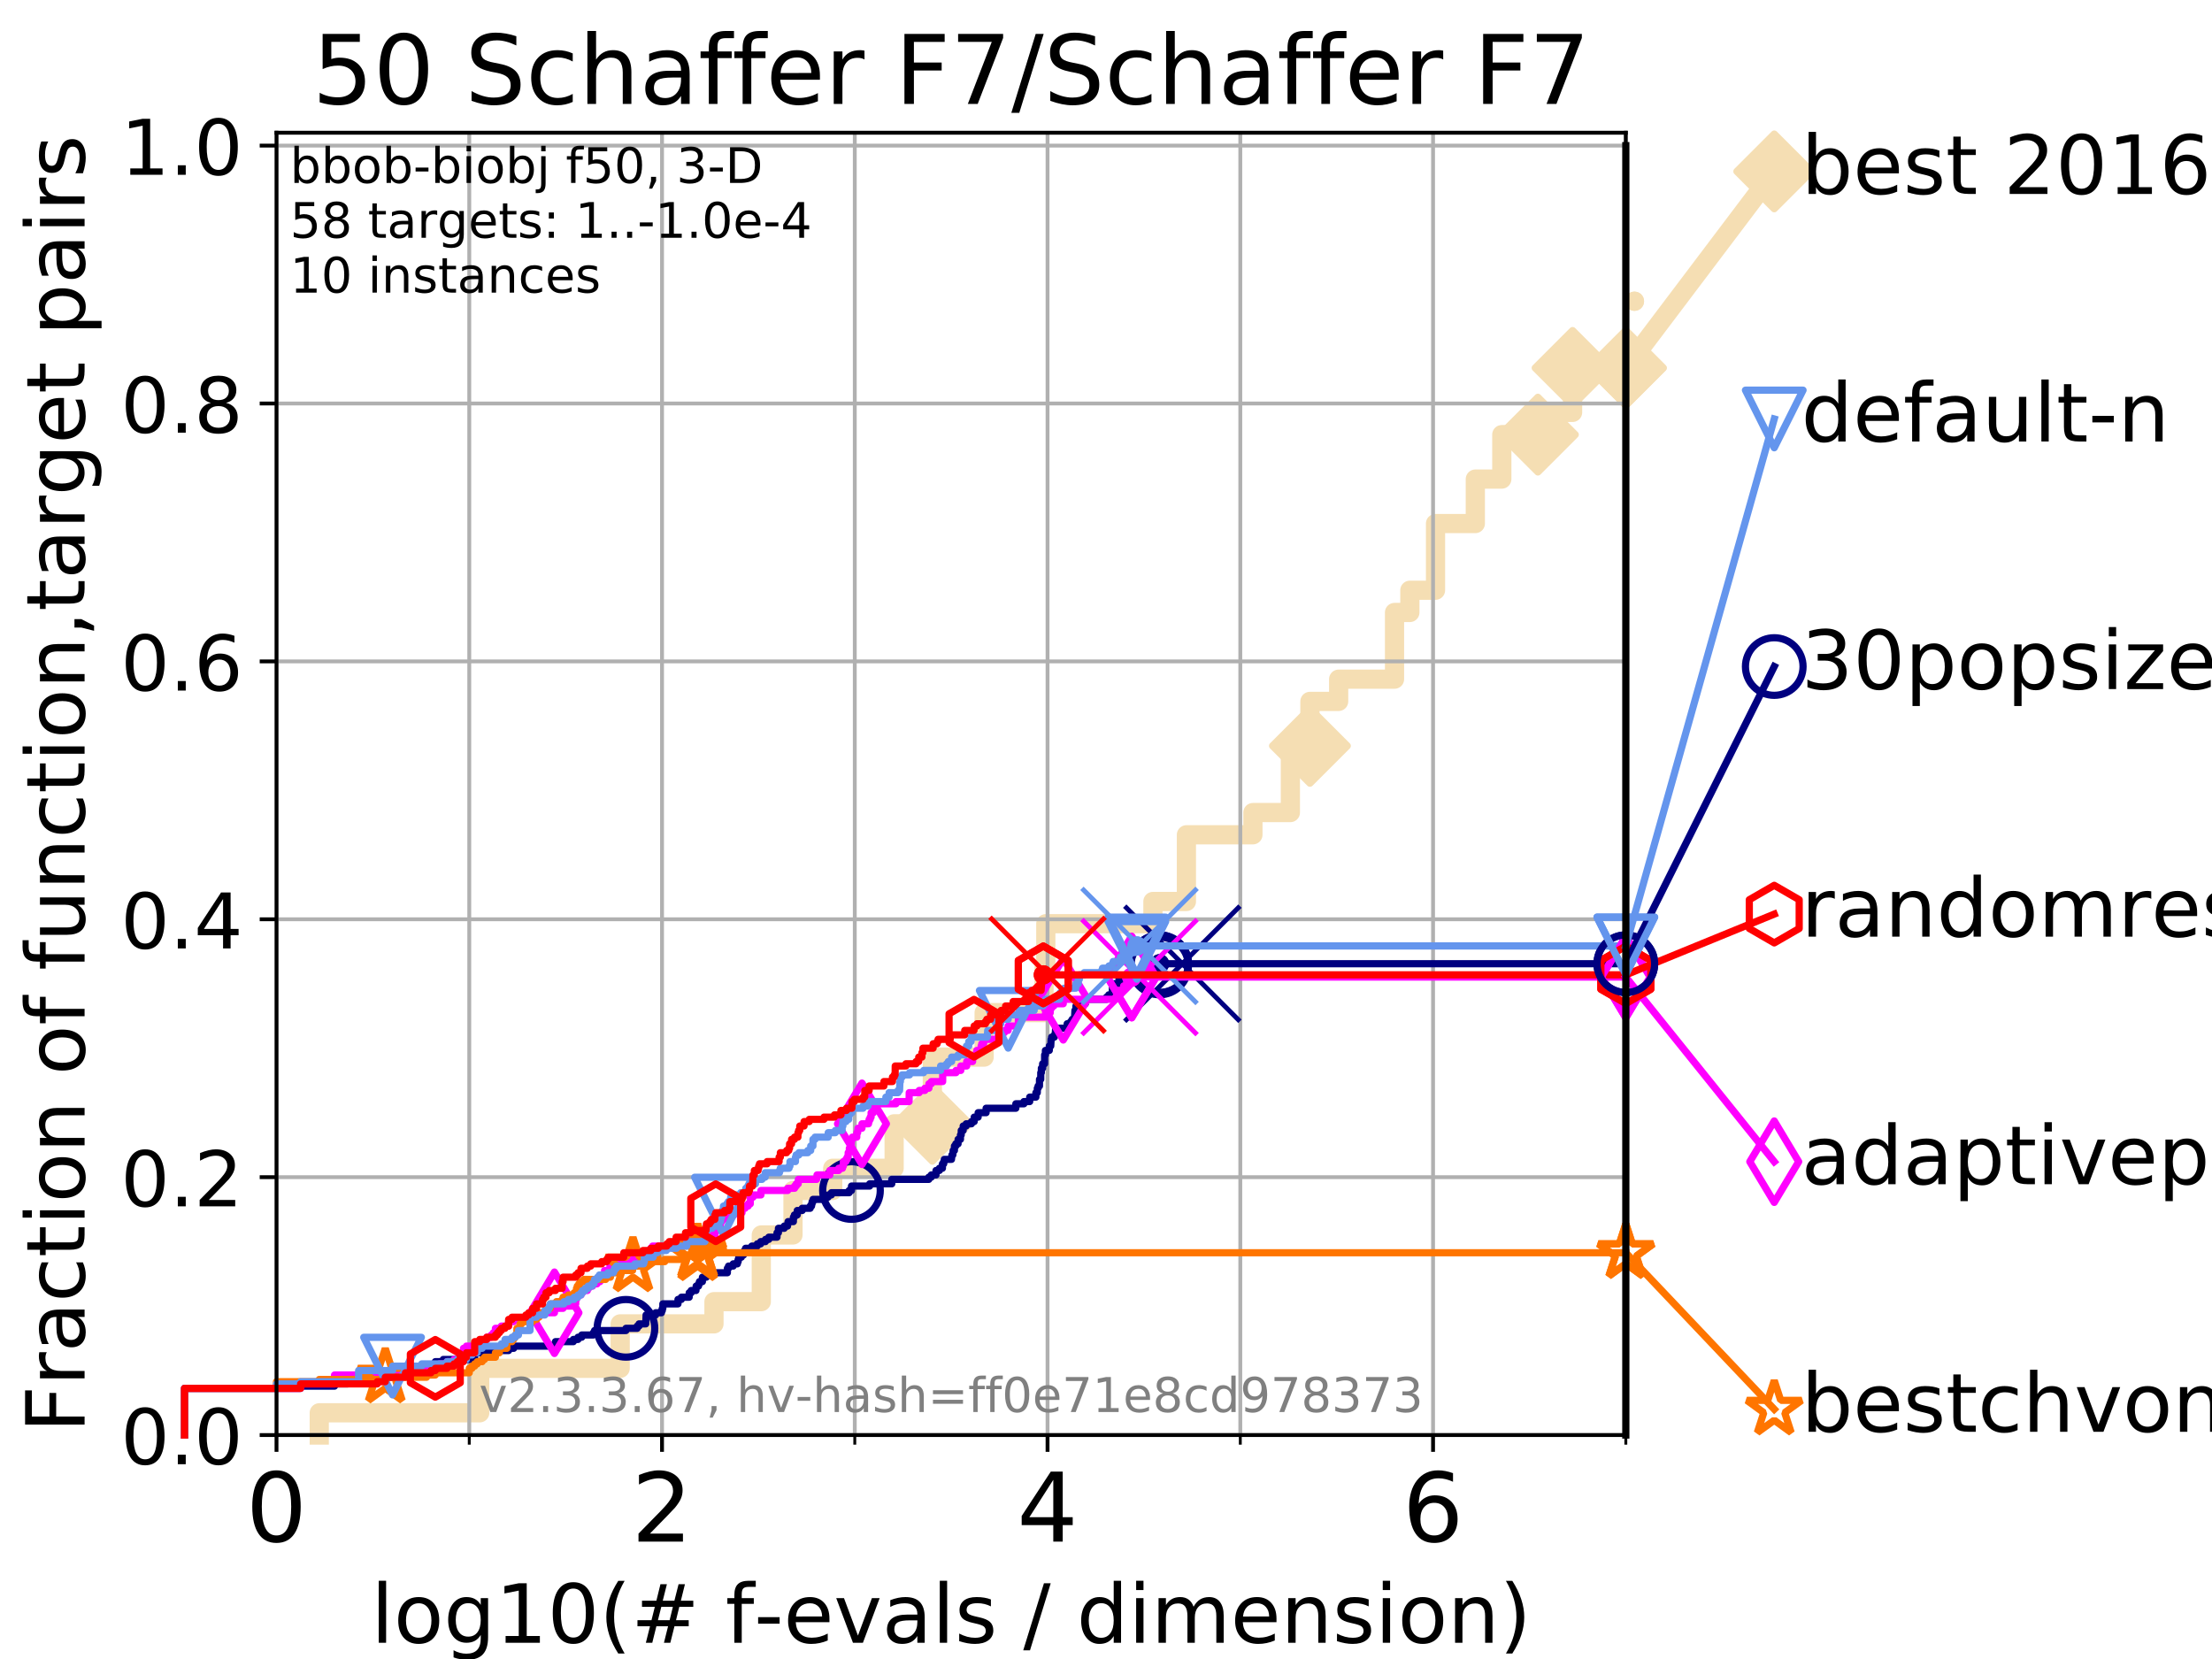 <?xml version="1.0" encoding="utf-8" standalone="no"?>
<!DOCTYPE svg PUBLIC "-//W3C//DTD SVG 1.1//EN"
  "http://www.w3.org/Graphics/SVG/1.1/DTD/svg11.dtd">
<!-- Created with matplotlib (https://matplotlib.org/) -->
<svg height="345.6pt" version="1.1" viewBox="0 0 460.8 345.6" width="460.8pt" xmlns="http://www.w3.org/2000/svg" xmlns:xlink="http://www.w3.org/1999/xlink">
 <defs>
  <style type="text/css">
*{stroke-linecap:butt;stroke-linejoin:round;}
  </style>
 </defs>
 <g id="figure_1">
  <g id="patch_1">
   <path d="M 0 345.6 
L 460.8 345.6 
L 460.8 0 
L 0 0 
z
" style="fill:#ffffff;"/>
  </g>
  <g id="axes_1">
   <g id="patch_2">
    <path d="M 57.6 298.944 
L 338.688 298.944 
L 338.688 27.648 
L 57.6 27.648 
z
" style="fill:#ffffff;"/>
   </g>
   <g id="line2d_1">
    <path d="M 66.508 298.944 
L 66.508 294.313 
L 99.938 294.313 
L 99.938 285.05 
L 129.195 285.05 
L 129.195 275.788 
L 148.733 275.788 
L 148.733 271.157 
L 158.591 271.157 
L 158.591 257.263 
L 165.194 257.263 
L 165.194 248.001 
L 173.47 248.001 
L 173.47 243.37 
L 186.263 243.37 
L 186.263 234.107 
L 194.226 234.107 
L 194.226 220.214 
L 205.015 220.214 
L 205.015 210.951 
L 217.487 210.951 
L 217.487 201.689 
L 217.859 201.689 
L 217.859 192.426 
L 240.173 192.426 
L 240.173 187.795 
L 247.153 187.795 
L 247.153 173.901 
L 261.005 173.901 
L 261.005 169.27 
L 268.808 169.27 
L 268.808 155.377 
L 272.881 155.377 
L 272.881 146.114 
L 278.865 146.114 
L 278.865 141.483 
L 290.504 141.483 
L 290.504 127.589 
L 293.701 127.589 
L 293.701 122.958 
L 299.044 122.958 
L 299.044 109.065 
L 307.337 109.065 
L 307.337 99.802 
L 312.854 99.802 
L 312.854 90.54 
L 320.369 90.54 
L 320.369 85.909 
L 327.599 85.909 
L 327.599 76.646 
L 338.688 76.646 
" style="fill:none;stroke:#f5deb3;stroke-linecap:square;stroke-width:4;"/>
   </g>
   <g id="line2d_2">
    <defs>
     <path d="M 0 7.778 
L 7.778 0 
L 0 -7.778 
L -7.778 0 
z
" id="mdb13d5d52a" style="stroke:#f5deb3;stroke-linejoin:miter;stroke-width:1.5;"/>
    </defs>
    <g>
     <use style="fill:#f5deb3;stroke:#f5deb3;stroke-linejoin:miter;stroke-width:1.5;" x="194.226" xlink:href="#mdb13d5d52a" y="234.107"/>
     <use style="fill:#f5deb3;stroke:#f5deb3;stroke-linejoin:miter;stroke-width:1.5;" x="272.881" xlink:href="#mdb13d5d52a" y="155.377"/>
     <use style="fill:#f5deb3;stroke:#f5deb3;stroke-linejoin:miter;stroke-width:1.5;" x="320.369" xlink:href="#mdb13d5d52a" y="90.54"/>
     <use style="fill:#f5deb3;stroke:#f5deb3;stroke-linejoin:miter;stroke-width:1.5;" x="327.599" xlink:href="#mdb13d5d52a" y="76.646"/>
     <use style="fill:#f5deb3;stroke:#f5deb3;stroke-linejoin:miter;stroke-width:1.5;" x="338.688" xlink:href="#mdb13d5d52a" y="76.646"/>
    </g>
   </g>
   <g id="line2d_3">
    <path style="fill:none;stroke:#f5deb3;stroke-linecap:square;stroke-width:4;"/>
    <g/>
   </g>
   <g id="line2d_4">
    <path d="M 338.688 76.646 
L 369.608 35.706 
" style="fill:none;stroke:#f5deb3;stroke-linecap:square;stroke-width:4;"/>
    <g>
     <use style="fill:#f5deb3;stroke:#f5deb3;stroke-linejoin:miter;stroke-width:1.5;" x="338.688" xlink:href="#mdb13d5d52a" y="76.646"/>
     <use style="fill:#f5deb3;stroke:#f5deb3;stroke-linejoin:miter;stroke-width:1.5;" x="369.608" xlink:href="#mdb13d5d52a" y="35.706"/>
    </g>
   </g>
   <g id="matplotlib.axis_1">
    <g id="xtick_1">
     <g id="line2d_5">
      <path clip-path="url(#pfa2493ec0d)" d="M 57.6 298.944 
L 57.6 27.648 
" style="fill:none;stroke:#b0b0b0;stroke-linecap:square;stroke-width:0.8;"/>
     </g>
     <g id="line2d_6">
      <defs>
       <path d="M 0 0 
L 0 3.5 
" id="m04eb2e9d6c" style="stroke:#000000;stroke-width:0.8;"/>
      </defs>
      <g>
       <use style="stroke:#000000;stroke-width:0.8;" x="57.6" xlink:href="#m04eb2e9d6c" y="298.944"/>
      </g>
     </g>
     <g id="text_1">
      <!-- 0 -->
      <defs>
       <path d="M 31.781 66.406 
Q 24.172 66.406 20.328 58.906 
Q 16.5 51.422 16.5 36.375 
Q 16.5 21.391 20.328 13.891 
Q 24.172 6.391 31.781 6.391 
Q 39.453 6.391 43.281 13.891 
Q 47.125 21.391 47.125 36.375 
Q 47.125 51.422 43.281 58.906 
Q 39.453 66.406 31.781 66.406 
z
M 31.781 74.219 
Q 44.047 74.219 50.516 64.516 
Q 56.984 54.828 56.984 36.375 
Q 56.984 17.969 50.516 8.266 
Q 44.047 -1.422 31.781 -1.422 
Q 19.531 -1.422 13.062 8.266 
Q 6.594 17.969 6.594 36.375 
Q 6.594 54.828 13.062 64.516 
Q 19.531 74.219 31.781 74.219 
z
" id="DejaVuSans-48"/>
      </defs>
      <g transform="translate(51.237 321.141)scale(0.2 -0.2)">
       <use xlink:href="#DejaVuSans-48"/>
      </g>
     </g>
    </g>
    <g id="xtick_2">
     <g id="line2d_7">
      <path clip-path="url(#pfa2493ec0d)" d="M 137.911 298.944 
L 137.911 27.648 
" style="fill:none;stroke:#b0b0b0;stroke-linecap:square;stroke-width:0.8;"/>
     </g>
     <g id="line2d_8">
      <g>
       <use style="stroke:#000000;stroke-width:0.8;" x="137.911" xlink:href="#m04eb2e9d6c" y="298.944"/>
      </g>
     </g>
     <g id="text_2">
      <!-- 2 -->
      <defs>
       <path d="M 19.188 8.297 
L 53.609 8.297 
L 53.609 0 
L 7.328 0 
L 7.328 8.297 
Q 12.938 14.109 22.625 23.891 
Q 32.328 33.688 34.812 36.531 
Q 39.547 41.844 41.422 45.531 
Q 43.312 49.219 43.312 52.781 
Q 43.312 58.594 39.234 62.25 
Q 35.156 65.922 28.609 65.922 
Q 23.969 65.922 18.812 64.312 
Q 13.672 62.703 7.812 59.422 
L 7.812 69.391 
Q 13.766 71.781 18.938 73 
Q 24.125 74.219 28.422 74.219 
Q 39.75 74.219 46.484 68.547 
Q 53.219 62.891 53.219 53.422 
Q 53.219 48.922 51.531 44.891 
Q 49.859 40.875 45.406 35.406 
Q 44.188 33.984 37.641 27.219 
Q 31.109 20.453 19.188 8.297 
z
" id="DejaVuSans-50"/>
      </defs>
      <g transform="translate(131.548 321.141)scale(0.2 -0.2)">
       <use xlink:href="#DejaVuSans-50"/>
      </g>
     </g>
    </g>
    <g id="xtick_3">
     <g id="line2d_9">
      <path clip-path="url(#pfa2493ec0d)" d="M 218.222 298.944 
L 218.222 27.648 
" style="fill:none;stroke:#b0b0b0;stroke-linecap:square;stroke-width:0.8;"/>
     </g>
     <g id="line2d_10">
      <g>
       <use style="stroke:#000000;stroke-width:0.8;" x="218.222" xlink:href="#m04eb2e9d6c" y="298.944"/>
      </g>
     </g>
     <g id="text_3">
      <!-- 4 -->
      <defs>
       <path d="M 37.797 64.312 
L 12.891 25.391 
L 37.797 25.391 
z
M 35.203 72.906 
L 47.609 72.906 
L 47.609 25.391 
L 58.016 25.391 
L 58.016 17.188 
L 47.609 17.188 
L 47.609 0 
L 37.797 0 
L 37.797 17.188 
L 4.891 17.188 
L 4.891 26.703 
z
" id="DejaVuSans-52"/>
      </defs>
      <g transform="translate(211.859 321.141)scale(0.2 -0.2)">
       <use xlink:href="#DejaVuSans-52"/>
      </g>
     </g>
    </g>
    <g id="xtick_4">
     <g id="line2d_11">
      <path clip-path="url(#pfa2493ec0d)" d="M 298.533 298.944 
L 298.533 27.648 
" style="fill:none;stroke:#b0b0b0;stroke-linecap:square;stroke-width:0.8;"/>
     </g>
     <g id="line2d_12">
      <g>
       <use style="stroke:#000000;stroke-width:0.8;" x="298.533" xlink:href="#m04eb2e9d6c" y="298.944"/>
      </g>
     </g>
     <g id="text_4">
      <!-- 6 -->
      <defs>
       <path d="M 33.016 40.375 
Q 26.375 40.375 22.484 35.828 
Q 18.609 31.297 18.609 23.391 
Q 18.609 15.531 22.484 10.953 
Q 26.375 6.391 33.016 6.391 
Q 39.656 6.391 43.531 10.953 
Q 47.406 15.531 47.406 23.391 
Q 47.406 31.297 43.531 35.828 
Q 39.656 40.375 33.016 40.375 
z
M 52.594 71.297 
L 52.594 62.312 
Q 48.875 64.062 45.094 64.984 
Q 41.312 65.922 37.594 65.922 
Q 27.828 65.922 22.672 59.328 
Q 17.531 52.734 16.797 39.406 
Q 19.672 43.656 24.016 45.922 
Q 28.375 48.188 33.594 48.188 
Q 44.578 48.188 50.953 41.516 
Q 57.328 34.859 57.328 23.391 
Q 57.328 12.156 50.688 5.359 
Q 44.047 -1.422 33.016 -1.422 
Q 20.359 -1.422 13.672 8.266 
Q 6.984 17.969 6.984 36.375 
Q 6.984 53.656 15.188 63.938 
Q 23.391 74.219 37.203 74.219 
Q 40.922 74.219 44.703 73.484 
Q 48.484 72.75 52.594 71.297 
z
" id="DejaVuSans-54"/>
      </defs>
      <g transform="translate(292.17 321.141)scale(0.2 -0.2)">
       <use xlink:href="#DejaVuSans-54"/>
      </g>
     </g>
    </g>
    <g id="xtick_5">
     <g id="line2d_13">
      <path clip-path="url(#pfa2493ec0d)" d="M 97.755 298.944 
L 97.755 27.648 
" style="fill:none;stroke:#b0b0b0;stroke-linecap:square;stroke-width:0.8;"/>
     </g>
     <g id="line2d_14">
      <defs>
       <path d="M 0 0 
L 0 2 
" id="mb79f2afd9d" style="stroke:#000000;stroke-width:0.6;"/>
      </defs>
      <g>
       <use style="stroke:#000000;stroke-width:0.6;" x="97.755" xlink:href="#mb79f2afd9d" y="298.944"/>
      </g>
     </g>
    </g>
    <g id="xtick_6">
     <g id="line2d_15">
      <path clip-path="url(#pfa2493ec0d)" d="M 178.066 298.944 
L 178.066 27.648 
" style="fill:none;stroke:#b0b0b0;stroke-linecap:square;stroke-width:0.8;"/>
     </g>
     <g id="line2d_16">
      <g>
       <use style="stroke:#000000;stroke-width:0.6;" x="178.066" xlink:href="#mb79f2afd9d" y="298.944"/>
      </g>
     </g>
    </g>
    <g id="xtick_7">
     <g id="line2d_17">
      <path clip-path="url(#pfa2493ec0d)" d="M 258.377 298.944 
L 258.377 27.648 
" style="fill:none;stroke:#b0b0b0;stroke-linecap:square;stroke-width:0.8;"/>
     </g>
     <g id="line2d_18">
      <g>
       <use style="stroke:#000000;stroke-width:0.6;" x="258.377" xlink:href="#mb79f2afd9d" y="298.944"/>
      </g>
     </g>
    </g>
    <g id="xtick_8">
     <g id="line2d_19">
      <path clip-path="url(#pfa2493ec0d)" d="M 338.688 298.944 
L 338.688 27.648 
" style="fill:none;stroke:#b0b0b0;stroke-linecap:square;stroke-width:0.8;"/>
     </g>
     <g id="line2d_20">
      <g>
       <use style="stroke:#000000;stroke-width:0.6;" x="338.688" xlink:href="#mb79f2afd9d" y="298.944"/>
      </g>
     </g>
    </g>
    <g id="text_5">
     <!-- log10(# f-evals / dimension) -->
     <defs>
      <path d="M 9.422 75.984 
L 18.406 75.984 
L 18.406 0 
L 9.422 0 
z
" id="DejaVuSans-108"/>
      <path d="M 30.609 48.391 
Q 23.391 48.391 19.188 42.75 
Q 14.984 37.109 14.984 27.297 
Q 14.984 17.484 19.156 11.844 
Q 23.344 6.203 30.609 6.203 
Q 37.797 6.203 41.984 11.859 
Q 46.188 17.531 46.188 27.297 
Q 46.188 37.016 41.984 42.703 
Q 37.797 48.391 30.609 48.391 
z
M 30.609 56 
Q 42.328 56 49.016 48.375 
Q 55.719 40.766 55.719 27.297 
Q 55.719 13.875 49.016 6.219 
Q 42.328 -1.422 30.609 -1.422 
Q 18.844 -1.422 12.172 6.219 
Q 5.516 13.875 5.516 27.297 
Q 5.516 40.766 12.172 48.375 
Q 18.844 56 30.609 56 
z
" id="DejaVuSans-111"/>
      <path d="M 45.406 27.984 
Q 45.406 37.75 41.375 43.109 
Q 37.359 48.484 30.078 48.484 
Q 22.859 48.484 18.828 43.109 
Q 14.797 37.75 14.797 27.984 
Q 14.797 18.266 18.828 12.891 
Q 22.859 7.516 30.078 7.516 
Q 37.359 7.516 41.375 12.891 
Q 45.406 18.266 45.406 27.984 
z
M 54.391 6.781 
Q 54.391 -7.172 48.188 -13.984 
Q 42 -20.797 29.203 -20.797 
Q 24.469 -20.797 20.266 -20.094 
Q 16.062 -19.391 12.109 -17.922 
L 12.109 -9.188 
Q 16.062 -11.328 19.922 -12.344 
Q 23.781 -13.375 27.781 -13.375 
Q 36.625 -13.375 41.016 -8.766 
Q 45.406 -4.156 45.406 5.172 
L 45.406 9.625 
Q 42.625 4.781 38.281 2.391 
Q 33.938 0 27.875 0 
Q 17.828 0 11.672 7.656 
Q 5.516 15.328 5.516 27.984 
Q 5.516 40.672 11.672 48.328 
Q 17.828 56 27.875 56 
Q 33.938 56 38.281 53.609 
Q 42.625 51.219 45.406 46.391 
L 45.406 54.688 
L 54.391 54.688 
z
" id="DejaVuSans-103"/>
      <path d="M 12.406 8.297 
L 28.516 8.297 
L 28.516 63.922 
L 10.984 60.406 
L 10.984 69.391 
L 28.422 72.906 
L 38.281 72.906 
L 38.281 8.297 
L 54.391 8.297 
L 54.391 0 
L 12.406 0 
z
" id="DejaVuSans-49"/>
      <path d="M 31 75.875 
Q 24.469 64.656 21.281 53.656 
Q 18.109 42.672 18.109 31.391 
Q 18.109 20.125 21.312 9.062 
Q 24.516 -2 31 -13.188 
L 23.188 -13.188 
Q 15.875 -1.703 12.234 9.375 
Q 8.594 20.453 8.594 31.391 
Q 8.594 42.281 12.203 53.312 
Q 15.828 64.359 23.188 75.875 
z
" id="DejaVuSans-40"/>
      <path d="M 51.125 44 
L 36.922 44 
L 32.812 27.688 
L 47.125 27.688 
z
M 43.797 71.781 
L 38.719 51.516 
L 52.984 51.516 
L 58.109 71.781 
L 65.922 71.781 
L 60.891 51.516 
L 76.125 51.516 
L 76.125 44 
L 58.984 44 
L 54.984 27.688 
L 70.516 27.688 
L 70.516 20.219 
L 53.078 20.219 
L 48 0 
L 40.188 0 
L 45.219 20.219 
L 30.906 20.219 
L 25.875 0 
L 18.016 0 
L 23.094 20.219 
L 7.719 20.219 
L 7.719 27.688 
L 24.906 27.688 
L 29 44 
L 13.281 44 
L 13.281 51.516 
L 30.906 51.516 
L 35.891 71.781 
z
" id="DejaVuSans-35"/>
      <path id="DejaVuSans-32"/>
      <path d="M 37.109 75.984 
L 37.109 68.5 
L 28.516 68.5 
Q 23.688 68.5 21.797 66.547 
Q 19.922 64.594 19.922 59.516 
L 19.922 54.688 
L 34.719 54.688 
L 34.719 47.703 
L 19.922 47.703 
L 19.922 0 
L 10.891 0 
L 10.891 47.703 
L 2.297 47.703 
L 2.297 54.688 
L 10.891 54.688 
L 10.891 58.5 
Q 10.891 67.625 15.141 71.797 
Q 19.391 75.984 28.609 75.984 
z
" id="DejaVuSans-102"/>
      <path d="M 4.891 31.391 
L 31.203 31.391 
L 31.203 23.391 
L 4.891 23.391 
z
" id="DejaVuSans-45"/>
      <path d="M 56.203 29.594 
L 56.203 25.203 
L 14.891 25.203 
Q 15.484 15.922 20.484 11.062 
Q 25.484 6.203 34.422 6.203 
Q 39.594 6.203 44.453 7.469 
Q 49.312 8.734 54.109 11.281 
L 54.109 2.781 
Q 49.266 0.734 44.188 -0.344 
Q 39.109 -1.422 33.891 -1.422 
Q 20.797 -1.422 13.156 6.188 
Q 5.516 13.812 5.516 26.812 
Q 5.516 40.234 12.766 48.109 
Q 20.016 56 32.328 56 
Q 43.359 56 49.781 48.891 
Q 56.203 41.797 56.203 29.594 
z
M 47.219 32.234 
Q 47.125 39.594 43.094 43.984 
Q 39.062 48.391 32.422 48.391 
Q 24.906 48.391 20.391 44.141 
Q 15.875 39.891 15.188 32.172 
z
" id="DejaVuSans-101"/>
      <path d="M 2.984 54.688 
L 12.5 54.688 
L 29.594 8.797 
L 46.688 54.688 
L 56.203 54.688 
L 35.688 0 
L 23.484 0 
z
" id="DejaVuSans-118"/>
      <path d="M 34.281 27.484 
Q 23.391 27.484 19.188 25 
Q 14.984 22.516 14.984 16.5 
Q 14.984 11.719 18.141 8.906 
Q 21.297 6.109 26.703 6.109 
Q 34.188 6.109 38.703 11.406 
Q 43.219 16.703 43.219 25.484 
L 43.219 27.484 
z
M 52.203 31.203 
L 52.203 0 
L 43.219 0 
L 43.219 8.297 
Q 40.141 3.328 35.547 0.953 
Q 30.953 -1.422 24.312 -1.422 
Q 15.922 -1.422 10.953 3.297 
Q 6 8.016 6 15.922 
Q 6 25.141 12.172 29.828 
Q 18.359 34.516 30.609 34.516 
L 43.219 34.516 
L 43.219 35.406 
Q 43.219 41.609 39.141 45 
Q 35.062 48.391 27.688 48.391 
Q 23 48.391 18.547 47.266 
Q 14.109 46.141 10.016 43.891 
L 10.016 52.203 
Q 14.938 54.109 19.578 55.047 
Q 24.219 56 28.609 56 
Q 40.484 56 46.344 49.844 
Q 52.203 43.703 52.203 31.203 
z
" id="DejaVuSans-97"/>
      <path d="M 44.281 53.078 
L 44.281 44.578 
Q 40.484 46.531 36.375 47.5 
Q 32.281 48.484 27.875 48.484 
Q 21.188 48.484 17.844 46.438 
Q 14.5 44.391 14.5 40.281 
Q 14.5 37.156 16.891 35.375 
Q 19.281 33.594 26.516 31.984 
L 29.594 31.297 
Q 39.156 29.25 43.188 25.516 
Q 47.219 21.781 47.219 15.094 
Q 47.219 7.469 41.188 3.016 
Q 35.156 -1.422 24.609 -1.422 
Q 20.219 -1.422 15.453 -0.562 
Q 10.688 0.297 5.422 2 
L 5.422 11.281 
Q 10.406 8.688 15.234 7.391 
Q 20.062 6.109 24.812 6.109 
Q 31.156 6.109 34.562 8.281 
Q 37.984 10.453 37.984 14.406 
Q 37.984 18.062 35.516 20.016 
Q 33.062 21.969 24.703 23.781 
L 21.578 24.516 
Q 13.234 26.266 9.516 29.906 
Q 5.812 33.547 5.812 39.891 
Q 5.812 47.609 11.281 51.797 
Q 16.75 56 26.812 56 
Q 31.781 56 36.172 55.266 
Q 40.578 54.547 44.281 53.078 
z
" id="DejaVuSans-115"/>
      <path d="M 25.391 72.906 
L 33.688 72.906 
L 8.297 -9.281 
L 0 -9.281 
z
" id="DejaVuSans-47"/>
      <path d="M 45.406 46.391 
L 45.406 75.984 
L 54.391 75.984 
L 54.391 0 
L 45.406 0 
L 45.406 8.203 
Q 42.578 3.328 38.25 0.953 
Q 33.938 -1.422 27.875 -1.422 
Q 17.969 -1.422 11.734 6.484 
Q 5.516 14.406 5.516 27.297 
Q 5.516 40.188 11.734 48.094 
Q 17.969 56 27.875 56 
Q 33.938 56 38.25 53.625 
Q 42.578 51.266 45.406 46.391 
z
M 14.797 27.297 
Q 14.797 17.391 18.875 11.75 
Q 22.953 6.109 30.078 6.109 
Q 37.203 6.109 41.297 11.75 
Q 45.406 17.391 45.406 27.297 
Q 45.406 37.203 41.297 42.844 
Q 37.203 48.484 30.078 48.484 
Q 22.953 48.484 18.875 42.844 
Q 14.797 37.203 14.797 27.297 
z
" id="DejaVuSans-100"/>
      <path d="M 9.422 54.688 
L 18.406 54.688 
L 18.406 0 
L 9.422 0 
z
M 9.422 75.984 
L 18.406 75.984 
L 18.406 64.594 
L 9.422 64.594 
z
" id="DejaVuSans-105"/>
      <path d="M 52 44.188 
Q 55.375 50.25 60.062 53.125 
Q 64.75 56 71.094 56 
Q 79.641 56 84.281 50.016 
Q 88.922 44.047 88.922 33.016 
L 88.922 0 
L 79.891 0 
L 79.891 32.719 
Q 79.891 40.578 77.094 44.375 
Q 74.312 48.188 68.609 48.188 
Q 61.625 48.188 57.562 43.547 
Q 53.516 38.922 53.516 30.906 
L 53.516 0 
L 44.484 0 
L 44.484 32.719 
Q 44.484 40.625 41.703 44.406 
Q 38.922 48.188 33.109 48.188 
Q 26.219 48.188 22.156 43.531 
Q 18.109 38.875 18.109 30.906 
L 18.109 0 
L 9.078 0 
L 9.078 54.688 
L 18.109 54.688 
L 18.109 46.188 
Q 21.188 51.219 25.484 53.609 
Q 29.781 56 35.688 56 
Q 41.656 56 45.828 52.969 
Q 50 49.953 52 44.188 
z
" id="DejaVuSans-109"/>
      <path d="M 54.891 33.016 
L 54.891 0 
L 45.906 0 
L 45.906 32.719 
Q 45.906 40.484 42.875 44.328 
Q 39.844 48.188 33.797 48.188 
Q 26.516 48.188 22.312 43.547 
Q 18.109 38.922 18.109 30.906 
L 18.109 0 
L 9.078 0 
L 9.078 54.688 
L 18.109 54.688 
L 18.109 46.188 
Q 21.344 51.125 25.703 53.562 
Q 30.078 56 35.797 56 
Q 45.219 56 50.047 50.172 
Q 54.891 44.344 54.891 33.016 
z
" id="DejaVuSans-110"/>
      <path d="M 8.016 75.875 
L 15.828 75.875 
Q 23.141 64.359 26.781 53.312 
Q 30.422 42.281 30.422 31.391 
Q 30.422 20.453 26.781 9.375 
Q 23.141 -1.703 15.828 -13.188 
L 8.016 -13.188 
Q 14.5 -2 17.703 9.062 
Q 20.906 20.125 20.906 31.391 
Q 20.906 42.672 17.703 53.656 
Q 14.5 64.656 8.016 75.875 
z
" id="DejaVuSans-41"/>
     </defs>
     <g transform="translate(77.303 342.218)scale(0.17 -0.17)">
      <use xlink:href="#DejaVuSans-108"/>
      <use x="27.783" xlink:href="#DejaVuSans-111"/>
      <use x="88.965" xlink:href="#DejaVuSans-103"/>
      <use x="152.441" xlink:href="#DejaVuSans-49"/>
      <use x="216.064" xlink:href="#DejaVuSans-48"/>
      <use x="279.688" xlink:href="#DejaVuSans-40"/>
      <use x="318.701" xlink:href="#DejaVuSans-35"/>
      <use x="402.49" xlink:href="#DejaVuSans-32"/>
      <use x="434.277" xlink:href="#DejaVuSans-102"/>
      <use x="469.404" xlink:href="#DejaVuSans-45"/>
      <use x="505.488" xlink:href="#DejaVuSans-101"/>
      <use x="567.012" xlink:href="#DejaVuSans-118"/>
      <use x="626.191" xlink:href="#DejaVuSans-97"/>
      <use x="687.471" xlink:href="#DejaVuSans-108"/>
      <use x="715.254" xlink:href="#DejaVuSans-115"/>
      <use x="767.354" xlink:href="#DejaVuSans-32"/>
      <use x="799.141" xlink:href="#DejaVuSans-47"/>
      <use x="832.832" xlink:href="#DejaVuSans-32"/>
      <use x="864.619" xlink:href="#DejaVuSans-100"/>
      <use x="928.096" xlink:href="#DejaVuSans-105"/>
      <use x="955.879" xlink:href="#DejaVuSans-109"/>
      <use x="1053.291" xlink:href="#DejaVuSans-101"/>
      <use x="1114.814" xlink:href="#DejaVuSans-110"/>
      <use x="1178.193" xlink:href="#DejaVuSans-115"/>
      <use x="1230.293" xlink:href="#DejaVuSans-105"/>
      <use x="1258.076" xlink:href="#DejaVuSans-111"/>
      <use x="1319.258" xlink:href="#DejaVuSans-110"/>
      <use x="1382.637" xlink:href="#DejaVuSans-41"/>
     </g>
    </g>
   </g>
   <g id="matplotlib.axis_2">
    <g id="ytick_1">
     <g id="line2d_21">
      <path clip-path="url(#pfa2493ec0d)" d="M 57.6 298.944 
L 338.688 298.944 
" style="fill:none;stroke:#b0b0b0;stroke-linecap:square;stroke-width:0.8;"/>
     </g>
     <g id="line2d_22">
      <defs>
       <path d="M 0 0 
L -3.5 0 
" id="mb282138b58" style="stroke:#000000;stroke-width:0.8;"/>
      </defs>
      <g>
       <use style="stroke:#000000;stroke-width:0.8;" x="57.6" xlink:href="#mb282138b58" y="298.944"/>
      </g>
     </g>
     <g id="text_6">
      <!-- 0.0 -->
      <defs>
       <path d="M 10.688 12.406 
L 21 12.406 
L 21 0 
L 10.688 0 
z
" id="DejaVuSans-46"/>
      </defs>
      <g transform="translate(25.155 305.023)scale(0.16 -0.16)">
       <use xlink:href="#DejaVuSans-48"/>
       <use x="63.623" xlink:href="#DejaVuSans-46"/>
       <use x="95.41" xlink:href="#DejaVuSans-48"/>
      </g>
     </g>
    </g>
    <g id="ytick_2">
     <g id="line2d_23">
      <path clip-path="url(#pfa2493ec0d)" d="M 57.6 245.222 
L 338.688 245.222 
" style="fill:none;stroke:#b0b0b0;stroke-linecap:square;stroke-width:0.8;"/>
     </g>
     <g id="line2d_24">
      <g>
       <use style="stroke:#000000;stroke-width:0.8;" x="57.6" xlink:href="#mb282138b58" y="245.222"/>
      </g>
     </g>
     <g id="text_7">
      <!-- 0.2 -->
      <g transform="translate(25.155 251.301)scale(0.16 -0.16)">
       <use xlink:href="#DejaVuSans-48"/>
       <use x="63.623" xlink:href="#DejaVuSans-46"/>
       <use x="95.41" xlink:href="#DejaVuSans-50"/>
      </g>
     </g>
    </g>
    <g id="ytick_3">
     <g id="line2d_25">
      <path clip-path="url(#pfa2493ec0d)" d="M 57.6 191.5 
L 338.688 191.5 
" style="fill:none;stroke:#b0b0b0;stroke-linecap:square;stroke-width:0.8;"/>
     </g>
     <g id="line2d_26">
      <g>
       <use style="stroke:#000000;stroke-width:0.8;" x="57.6" xlink:href="#mb282138b58" y="191.5"/>
      </g>
     </g>
     <g id="text_8">
      <!-- 0.4 -->
      <g transform="translate(25.155 197.579)scale(0.16 -0.16)">
       <use xlink:href="#DejaVuSans-48"/>
       <use x="63.623" xlink:href="#DejaVuSans-46"/>
       <use x="95.41" xlink:href="#DejaVuSans-52"/>
      </g>
     </g>
    </g>
    <g id="ytick_4">
     <g id="line2d_27">
      <path clip-path="url(#pfa2493ec0d)" d="M 57.6 137.778 
L 338.688 137.778 
" style="fill:none;stroke:#b0b0b0;stroke-linecap:square;stroke-width:0.8;"/>
     </g>
     <g id="line2d_28">
      <g>
       <use style="stroke:#000000;stroke-width:0.8;" x="57.6" xlink:href="#mb282138b58" y="137.778"/>
      </g>
     </g>
     <g id="text_9">
      <!-- 0.6 -->
      <g transform="translate(25.155 143.857)scale(0.16 -0.16)">
       <use xlink:href="#DejaVuSans-48"/>
       <use x="63.623" xlink:href="#DejaVuSans-46"/>
       <use x="95.41" xlink:href="#DejaVuSans-54"/>
      </g>
     </g>
    </g>
    <g id="ytick_5">
     <g id="line2d_29">
      <path clip-path="url(#pfa2493ec0d)" d="M 57.6 84.056 
L 338.688 84.056 
" style="fill:none;stroke:#b0b0b0;stroke-linecap:square;stroke-width:0.8;"/>
     </g>
     <g id="line2d_30">
      <g>
       <use style="stroke:#000000;stroke-width:0.8;" x="57.6" xlink:href="#mb282138b58" y="84.056"/>
      </g>
     </g>
     <g id="text_10">
      <!-- 0.8 -->
      <defs>
       <path d="M 31.781 34.625 
Q 24.75 34.625 20.719 30.859 
Q 16.703 27.094 16.703 20.516 
Q 16.703 13.922 20.719 10.156 
Q 24.75 6.391 31.781 6.391 
Q 38.812 6.391 42.859 10.172 
Q 46.922 13.969 46.922 20.516 
Q 46.922 27.094 42.891 30.859 
Q 38.875 34.625 31.781 34.625 
z
M 21.922 38.812 
Q 15.578 40.375 12.031 44.719 
Q 8.5 49.078 8.5 55.328 
Q 8.5 64.062 14.719 69.141 
Q 20.953 74.219 31.781 74.219 
Q 42.672 74.219 48.875 69.141 
Q 55.078 64.062 55.078 55.328 
Q 55.078 49.078 51.531 44.719 
Q 48 40.375 41.703 38.812 
Q 48.828 37.156 52.797 32.312 
Q 56.781 27.484 56.781 20.516 
Q 56.781 9.906 50.312 4.234 
Q 43.844 -1.422 31.781 -1.422 
Q 19.734 -1.422 13.25 4.234 
Q 6.781 9.906 6.781 20.516 
Q 6.781 27.484 10.781 32.312 
Q 14.797 37.156 21.922 38.812 
z
M 18.312 54.391 
Q 18.312 48.734 21.844 45.562 
Q 25.391 42.391 31.781 42.391 
Q 38.141 42.391 41.719 45.562 
Q 45.312 48.734 45.312 54.391 
Q 45.312 60.062 41.719 63.234 
Q 38.141 66.406 31.781 66.406 
Q 25.391 66.406 21.844 63.234 
Q 18.312 60.062 18.312 54.391 
z
" id="DejaVuSans-56"/>
      </defs>
      <g transform="translate(25.155 90.135)scale(0.16 -0.16)">
       <use xlink:href="#DejaVuSans-48"/>
       <use x="63.623" xlink:href="#DejaVuSans-46"/>
       <use x="95.41" xlink:href="#DejaVuSans-56"/>
      </g>
     </g>
    </g>
    <g id="ytick_6">
     <g id="line2d_31">
      <path clip-path="url(#pfa2493ec0d)" d="M 57.6 30.334 
L 338.688 30.334 
" style="fill:none;stroke:#b0b0b0;stroke-linecap:square;stroke-width:0.8;"/>
     </g>
     <g id="line2d_32">
      <g>
       <use style="stroke:#000000;stroke-width:0.8;" x="57.6" xlink:href="#mb282138b58" y="30.334"/>
      </g>
     </g>
     <g id="text_11">
      <!-- 1.0 -->
      <g transform="translate(25.155 36.413)scale(0.16 -0.16)">
       <use xlink:href="#DejaVuSans-49"/>
       <use x="63.623" xlink:href="#DejaVuSans-46"/>
       <use x="95.41" xlink:href="#DejaVuSans-48"/>
      </g>
     </g>
    </g>
    <g id="text_12">
     <!-- Fraction of function,target pairs -->
     <defs>
      <path d="M 9.812 72.906 
L 51.703 72.906 
L 51.703 64.594 
L 19.672 64.594 
L 19.672 43.109 
L 48.578 43.109 
L 48.578 34.812 
L 19.672 34.812 
L 19.672 0 
L 9.812 0 
z
" id="DejaVuSans-70"/>
      <path d="M 41.109 46.297 
Q 39.594 47.172 37.812 47.578 
Q 36.031 48 33.891 48 
Q 26.266 48 22.188 43.047 
Q 18.109 38.094 18.109 28.812 
L 18.109 0 
L 9.078 0 
L 9.078 54.688 
L 18.109 54.688 
L 18.109 46.188 
Q 20.953 51.172 25.484 53.578 
Q 30.031 56 36.531 56 
Q 37.453 56 38.578 55.875 
Q 39.703 55.766 41.062 55.516 
z
" id="DejaVuSans-114"/>
      <path d="M 48.781 52.594 
L 48.781 44.188 
Q 44.969 46.297 41.141 47.344 
Q 37.312 48.391 33.406 48.391 
Q 24.656 48.391 19.812 42.844 
Q 14.984 37.312 14.984 27.297 
Q 14.984 17.281 19.812 11.734 
Q 24.656 6.203 33.406 6.203 
Q 37.312 6.203 41.141 7.25 
Q 44.969 8.297 48.781 10.406 
L 48.781 2.094 
Q 45.016 0.344 40.984 -0.531 
Q 36.969 -1.422 32.422 -1.422 
Q 20.062 -1.422 12.781 6.344 
Q 5.516 14.109 5.516 27.297 
Q 5.516 40.672 12.859 48.328 
Q 20.219 56 33.016 56 
Q 37.156 56 41.109 55.141 
Q 45.062 54.297 48.781 52.594 
z
" id="DejaVuSans-99"/>
      <path d="M 18.312 70.219 
L 18.312 54.688 
L 36.812 54.688 
L 36.812 47.703 
L 18.312 47.703 
L 18.312 18.016 
Q 18.312 11.328 20.141 9.422 
Q 21.969 7.516 27.594 7.516 
L 36.812 7.516 
L 36.812 0 
L 27.594 0 
Q 17.188 0 13.234 3.875 
Q 9.281 7.766 9.281 18.016 
L 9.281 47.703 
L 2.688 47.703 
L 2.688 54.688 
L 9.281 54.688 
L 9.281 70.219 
z
" id="DejaVuSans-116"/>
      <path d="M 8.5 21.578 
L 8.5 54.688 
L 17.484 54.688 
L 17.484 21.922 
Q 17.484 14.156 20.5 10.266 
Q 23.531 6.391 29.594 6.391 
Q 36.859 6.391 41.078 11.031 
Q 45.312 15.672 45.312 23.688 
L 45.312 54.688 
L 54.297 54.688 
L 54.297 0 
L 45.312 0 
L 45.312 8.406 
Q 42.047 3.422 37.719 1 
Q 33.406 -1.422 27.688 -1.422 
Q 18.266 -1.422 13.375 4.438 
Q 8.5 10.297 8.5 21.578 
z
M 31.109 56 
z
" id="DejaVuSans-117"/>
      <path d="M 11.719 12.406 
L 22.016 12.406 
L 22.016 4 
L 14.016 -11.625 
L 7.719 -11.625 
L 11.719 4 
z
" id="DejaVuSans-44"/>
      <path d="M 18.109 8.203 
L 18.109 -20.797 
L 9.078 -20.797 
L 9.078 54.688 
L 18.109 54.688 
L 18.109 46.391 
Q 20.953 51.266 25.266 53.625 
Q 29.594 56 35.594 56 
Q 45.562 56 51.781 48.094 
Q 58.016 40.188 58.016 27.297 
Q 58.016 14.406 51.781 6.484 
Q 45.562 -1.422 35.594 -1.422 
Q 29.594 -1.422 25.266 0.953 
Q 20.953 3.328 18.109 8.203 
z
M 48.688 27.297 
Q 48.688 37.203 44.609 42.844 
Q 40.531 48.484 33.406 48.484 
Q 26.266 48.484 22.188 42.844 
Q 18.109 37.203 18.109 27.297 
Q 18.109 17.391 22.188 11.75 
Q 26.266 6.109 33.406 6.109 
Q 40.531 6.109 44.609 11.75 
Q 48.688 17.391 48.688 27.297 
z
" id="DejaVuSans-112"/>
     </defs>
     <g transform="translate(17.62 298.435)rotate(-90)scale(0.17 -0.17)">
      <use xlink:href="#DejaVuSans-70"/>
      <use x="57.41" xlink:href="#DejaVuSans-114"/>
      <use x="98.523" xlink:href="#DejaVuSans-97"/>
      <use x="159.803" xlink:href="#DejaVuSans-99"/>
      <use x="214.783" xlink:href="#DejaVuSans-116"/>
      <use x="253.992" xlink:href="#DejaVuSans-105"/>
      <use x="281.775" xlink:href="#DejaVuSans-111"/>
      <use x="342.957" xlink:href="#DejaVuSans-110"/>
      <use x="406.336" xlink:href="#DejaVuSans-32"/>
      <use x="438.123" xlink:href="#DejaVuSans-111"/>
      <use x="499.305" xlink:href="#DejaVuSans-102"/>
      <use x="534.51" xlink:href="#DejaVuSans-32"/>
      <use x="566.297" xlink:href="#DejaVuSans-102"/>
      <use x="601.502" xlink:href="#DejaVuSans-117"/>
      <use x="664.881" xlink:href="#DejaVuSans-110"/>
      <use x="728.26" xlink:href="#DejaVuSans-99"/>
      <use x="783.24" xlink:href="#DejaVuSans-116"/>
      <use x="822.449" xlink:href="#DejaVuSans-105"/>
      <use x="850.232" xlink:href="#DejaVuSans-111"/>
      <use x="911.414" xlink:href="#DejaVuSans-110"/>
      <use x="974.793" xlink:href="#DejaVuSans-44"/>
      <use x="1006.58" xlink:href="#DejaVuSans-116"/>
      <use x="1045.789" xlink:href="#DejaVuSans-97"/>
      <use x="1107.068" xlink:href="#DejaVuSans-114"/>
      <use x="1148.166" xlink:href="#DejaVuSans-103"/>
      <use x="1211.643" xlink:href="#DejaVuSans-101"/>
      <use x="1273.166" xlink:href="#DejaVuSans-116"/>
      <use x="1312.375" xlink:href="#DejaVuSans-32"/>
      <use x="1344.162" xlink:href="#DejaVuSans-112"/>
      <use x="1407.639" xlink:href="#DejaVuSans-97"/>
      <use x="1468.918" xlink:href="#DejaVuSans-105"/>
      <use x="1496.701" xlink:href="#DejaVuSans-114"/>
      <use x="1537.814" xlink:href="#DejaVuSans-115"/>
     </g>
    </g>
   </g>
   <g id="line2d_33">
    <defs>
     <path d="M 0 1.5 
C 0.398 1.5 0.779 1.342 1.061 1.061 
C 1.342 0.779 1.5 0.398 1.5 0 
C 1.5 -0.398 1.342 -0.779 1.061 -1.061 
C 0.779 -1.342 0.398 -1.5 0 -1.5 
C -0.398 -1.5 -0.779 -1.342 -1.061 -1.061 
C -1.342 -0.779 -1.5 -0.398 -1.5 0 
C -1.5 0.398 -1.342 0.779 -1.061 1.061 
C -0.779 1.342 -0.398 1.5 0 1.5 
z
" id="mcafb2def69" style="stroke:#f5deb3;"/>
    </defs>
    <g>
     <use style="fill:#f5deb3;stroke:#f5deb3;" x="340.487" xlink:href="#mcafb2def69" y="62.753"/>
     <use style="fill:#f5deb3;stroke:#f5deb3;" x="340.487" xlink:href="#mcafb2def69" y="62.753"/>
    </g>
   </g>
   <g id="line2d_34">
    <defs>
     <path d="M 0 1.5 
C 0.398 1.5 0.779 1.342 1.061 1.061 
C 1.342 0.779 1.5 0.398 1.5 0 
C 1.5 -0.398 1.342 -0.779 1.061 -1.061 
C 0.779 -1.342 0.398 -1.5 0 -1.5 
C -0.398 -1.5 -0.779 -1.342 -1.061 -1.061 
C -1.342 -0.779 -1.5 -0.398 -1.5 0 
C -1.5 0.398 -1.342 0.779 -1.061 1.061 
C -0.779 1.342 -0.398 1.5 0 1.5 
z
" id="mfdad0f15ca" style="stroke:#000080;"/>
    </defs>
    <g>
     <use style="fill:#000080;stroke:#000080;" x="241.569" xlink:href="#mfdad0f15ca" y="200.762"/>
     <use style="fill:#000080;stroke:#000080;" x="241.569" xlink:href="#mfdad0f15ca" y="200.762"/>
    </g>
   </g>
   <g id="line2d_35">
    <path d="M 38.441 298.944 
L 38.441 289.218 
L 62.617 289.218 
L 62.617 288.755 
L 69.688 288.755 
L 69.688 288.292 
L 72.376 288.292 
L 72.376 286.903 
L 83.172 286.903 
L 83.172 286.44 
L 84.464 286.44 
L 84.464 285.514 
L 85.667 285.514 
L 85.667 285.05 
L 87.85 285.05 
L 87.85 284.587 
L 90.684 284.587 
L 90.684 283.661 
L 92.347 283.661 
L 92.347 283.198 
L 98.881 283.198 
L 98.881 281.809 
L 102.331 281.809 
L 102.331 281.345 
L 105.952 281.345 
L 105.952 280.882 
L 107.009 280.882 
L 107.009 280.419 
L 115.502 280.419 
L 115.502 279.956 
L 115.711 279.956 
L 115.711 279.493 
L 119.436 279.493 
L 119.436 279.03 
L 120.414 279.03 
L 120.414 278.567 
L 121.189 278.567 
L 121.189 278.104 
L 123.594 278.104 
L 123.594 277.64 
L 123.856 277.64 
L 123.856 277.177 
L 130.398 277.177 
L 130.398 276.714 
L 132.738 276.714 
L 132.738 276.251 
L 133.125 276.251 
L 133.125 275.788 
L 134.521 275.788 
L 134.591 273.935 
L 136.583 273.935 
L 136.583 273.472 
L 137.794 273.472 
L 137.794 273.009 
L 137.969 273.009 
L 137.969 272.546 
L 138.084 272.546 
L 138.084 271.62 
L 141.235 271.62 
L 141.235 270.694 
L 141.941 270.694 
L 141.941 270.231 
L 143.57 270.231 
L 143.57 269.304 
L 143.985 269.304 
L 143.985 268.841 
L 144.982 268.841 
L 145.021 267.915 
L 145.516 267.915 
L 145.516 267.452 
L 145.703 267.452 
L 145.703 266.989 
L 146.324 266.989 
L 146.324 266.062 
L 147.13 266.062 
L 147.13 265.599 
L 147.604 265.599 
L 147.604 265.136 
L 151.528 265.136 
L 151.528 264.21 
L 151.766 264.21 
L 151.766 263.747 
L 152.737 263.747 
L 152.737 263.284 
L 153.609 263.284 
L 153.609 262.821 
L 153.774 262.821 
L 153.774 262.357 
L 153.89 262.357 
L 153.89 261.894 
L 154.44 261.894 
L 154.44 261.431 
L 154.885 261.431 
L 154.885 260.968 
L 155.081 260.968 
L 155.081 260.505 
L 155.318 260.505 
L 155.318 260.042 
L 156.618 260.042 
L 156.618 259.579 
L 157.754 259.579 
L 157.754 259.116 
L 158.466 259.116 
L 158.466 258.653 
L 159.457 258.653 
L 159.457 258.189 
L 160.152 258.189 
L 160.152 257.726 
L 161.867 257.726 
L 161.867 256.8 
L 162.159 256.8 
L 162.159 255.874 
L 163.375 255.874 
L 163.375 255.411 
L 164.063 255.411 
L 164.167 254.484 
L 165.278 254.484 
L 165.278 253.558 
L 165.483 253.558 
L 165.483 253.095 
L 166.083 253.095 
L 166.083 252.169 
L 167.115 252.169 
L 167.115 251.706 
L 168.776 251.706 
L 168.776 251.243 
L 169.061 251.243 
L 169.061 250.779 
L 169.177 250.779 
L 169.177 250.316 
L 169.37 250.316 
L 169.37 249.853 
L 171.921 249.853 
L 171.921 249.39 
L 172.514 249.39 
L 172.514 248.927 
L 173.196 248.927 
L 173.196 248.464 
L 176.894 248.464 
L 176.894 248.001 
L 177.379 248.001 
L 177.379 247.075 
L 181.168 247.075 
L 181.168 246.611 
L 185.773 246.611 
L 185.773 245.685 
L 193.488 245.685 
L 193.488 245.222 
L 194.002 245.222 
L 194.002 244.759 
L 194.989 244.759 
L 194.989 243.833 
L 195.689 243.833 
L 195.689 243.37 
L 196.325 243.37 
L 196.325 242.443 
L 196.592 242.443 
L 196.592 241.98 
L 196.71 241.98 
L 196.71 241.517 
L 198.212 241.517 
L 198.304 240.591 
L 198.496 240.591 
L 198.551 239.665 
L 198.826 239.665 
L 198.826 238.738 
L 199.108 238.738 
L 199.108 238.275 
L 199.585 238.275 
L 199.585 237.349 
L 200.081 237.349 
L 200.081 236.423 
L 200.243 236.423 
L 200.243 235.496 
L 200.647 235.496 
L 200.647 234.57 
L 201.273 234.57 
L 201.273 234.107 
L 202.378 234.107 
L 202.378 233.644 
L 202.943 233.644 
L 202.943 232.718 
L 203.764 232.718 
L 203.764 231.792 
L 205.424 231.792 
L 205.424 230.865 
L 211.618 230.865 
L 211.618 229.939 
L 213.302 229.939 
L 213.302 229.476 
L 214.505 229.476 
L 214.505 228.55 
L 215.794 228.55 
L 215.794 227.623 
L 216.09 227.623 
L 216.09 226.697 
L 216.259 226.697 
L 216.259 226.234 
L 216.542 226.234 
L 216.545 224.845 
L 216.804 224.845 
L 216.807 223.455 
L 216.933 223.455 
L 216.933 222.529 
L 217.196 222.529 
L 217.196 221.603 
L 217.607 221.603 
L 217.614 219.75 
L 217.778 219.75 
L 217.778 218.824 
L 218.589 218.824 
L 218.589 217.898 
L 218.891 217.898 
L 218.969 216.509 
L 219.074 216.509 
L 219.074 216.045 
L 219.65 216.045 
L 219.65 215.582 
L 219.805 215.582 
L 219.911 214.193 
L 222.31 214.193 
L 222.31 213.267 
L 223.045 213.267 
L 223.045 212.804 
L 223.368 212.804 
L 223.368 212.34 
L 223.834 212.34 
L 223.926 210.488 
L 224.137 210.488 
L 224.137 209.562 
L 225.328 209.562 
L 225.328 209.099 
L 226.101 209.099 
L 226.101 208.172 
L 230.522 208.172 
L 230.522 207.709 
L 230.968 207.709 
L 230.968 207.246 
L 231.678 207.246 
L 231.757 205.394 
L 231.812 205.394 
L 231.812 204.931 
L 233.102 204.931 
L 233.102 204.004 
L 234.442 204.004 
L 234.442 203.541 
L 236.464 203.541 
L 236.464 203.078 
L 237.535 203.078 
L 237.535 202.152 
L 239.961 202.152 
L 239.961 201.226 
L 241.569 201.226 
L 241.569 200.762 
L 338.688 200.762 
L 338.688 200.762 
" style="fill:none;stroke:#000080;stroke-linecap:square;stroke-width:1.5;"/>
   </g>
   <g id="line2d_36">
    <defs>
     <path d="M 0 6 
C 1.591 6 3.117 5.368 4.243 4.243 
C 5.368 3.117 6 1.591 6 0 
C 6 -1.591 5.368 -3.117 4.243 -4.243 
C 3.117 -5.368 1.591 -6 0 -6 
C -1.591 -6 -3.117 -5.368 -4.243 -4.243 
C -5.368 -3.117 -6 -1.591 -6 0 
C -6 1.591 -5.368 3.117 -4.243 4.243 
C -3.117 5.368 -1.591 6 0 6 
z
" id="mb4eec84114" style="stroke:#000080;stroke-width:1.5;"/>
    </defs>
    <g>
     <use style="fill-opacity:0;stroke:#000080;stroke-width:1.5;" x="130.398" xlink:href="#mb4eec84114" y="276.714"/>
     <use style="fill-opacity:0;stroke:#000080;stroke-width:1.5;" x="177.379" xlink:href="#mb4eec84114" y="248.001"/>
     <use style="fill-opacity:0;stroke:#000080;stroke-width:1.5;" x="241.569" xlink:href="#mb4eec84114" y="201.226"/>
     <use style="fill-opacity:0;stroke:#000080;stroke-width:1.5;" x="241.569" xlink:href="#mb4eec84114" y="200.762"/>
     <use style="fill-opacity:0;stroke:#000080;stroke-width:1.5;" x="241.569" xlink:href="#mb4eec84114" y="200.762"/>
     <use style="fill-opacity:0;stroke:#000080;stroke-width:1.5;" x="338.688" xlink:href="#mb4eec84114" y="200.762"/>
    </g>
   </g>
   <g id="line2d_37">
    <path style="fill:none;stroke:#000080;stroke-linecap:square;stroke-width:1.5;"/>
    <g/>
   </g>
   <g id="line2d_38">
    <path clip-path="url(#pfa2493ec0d)" d="M 246.296 200.762 
" style="fill:none;stroke:#000080;stroke-linecap:square;stroke-width:1.5;"/>
    <defs>
     <path d="M -12 12 
L 12 -12 
M -12 -12 
L 12 12 
" id="mba260964ef" style="stroke:#000080;"/>
    </defs>
    <g clip-path="url(#pfa2493ec0d)">
     <use style="fill:#000080;stroke:#000080;" x="246.296" xlink:href="#mba260964ef" y="200.762"/>
    </g>
   </g>
   <g id="line2d_39">
    <defs>
     <path d="M 0 1.5 
C 0.398 1.5 0.779 1.342 1.061 1.061 
C 1.342 0.779 1.5 0.398 1.5 0 
C 1.5 -0.398 1.342 -0.779 1.061 -1.061 
C 0.779 -1.342 0.398 -1.5 0 -1.5 
C -0.398 -1.5 -0.779 -1.342 -1.061 -1.061 
C -1.342 -0.779 -1.5 -0.398 -1.5 0 
C -1.5 0.398 -1.342 0.779 -1.061 1.061 
C -0.779 1.342 -0.398 1.5 0 1.5 
z
" id="m51574edf2e" style="stroke:#ff00ff;"/>
    </defs>
    <g>
     <use style="fill:#ff00ff;stroke:#ff00ff;" x="235.758" xlink:href="#m51574edf2e" y="203.541"/>
     <use style="fill:#ff00ff;stroke:#ff00ff;" x="235.758" xlink:href="#m51574edf2e" y="203.541"/>
    </g>
   </g>
   <g id="line2d_40">
    <path d="M 38.441 298.944 
L 38.441 289.218 
L 62.617 289.218 
L 62.617 288.292 
L 69.688 288.292 
L 69.688 286.44 
L 80.259 286.44 
L 80.259 285.977 
L 85.667 285.977 
L 85.667 285.514 
L 89.79 285.514 
L 89.79 285.05 
L 90.684 285.05 
L 90.684 284.587 
L 91.535 284.587 
L 91.535 284.124 
L 93.122 284.124 
L 93.122 283.661 
L 94.576 283.661 
L 94.576 283.198 
L 95.918 283.198 
L 95.918 282.272 
L 96.552 282.272 
L 96.552 280.882 
L 97.164 280.882 
L 97.164 280.419 
L 100.444 280.419 
L 100.444 279.493 
L 100.935 279.493 
L 100.935 279.03 
L 101.413 279.03 
L 101.413 278.567 
L 102.331 278.567 
L 102.331 278.104 
L 102.772 278.104 
L 102.772 277.64 
L 103.203 277.64 
L 103.203 276.714 
L 104.435 276.714 
L 104.435 276.251 
L 105.952 276.251 
L 105.952 275.325 
L 107.009 275.325 
L 107.009 274.862 
L 111.506 274.862 
L 111.506 274.399 
L 111.768 274.399 
L 111.768 273.935 
L 112.779 273.935 
L 112.779 273.472 
L 115.502 273.472 
L 115.502 272.546 
L 117.298 272.546 
L 117.298 272.083 
L 119.603 272.083 
L 119.603 271.62 
L 119.932 271.62 
L 119.932 270.694 
L 120.094 270.694 
L 120.094 269.767 
L 121.037 269.767 
L 121.037 269.304 
L 121.34 269.304 
L 121.34 268.841 
L 122.362 268.841 
L 122.362 268.378 
L 122.643 268.378 
L 122.643 267.915 
L 123.461 267.915 
L 123.461 267.452 
L 124.369 267.452 
L 124.369 266.989 
L 124.989 266.989 
L 124.989 266.062 
L 125.589 266.062 
L 125.589 265.599 
L 125.939 265.599 
L 125.939 264.673 
L 127.057 264.673 
L 127.057 263.747 
L 127.695 263.747 
L 127.695 263.284 
L 128.108 263.284 
L 128.108 262.357 
L 132.894 262.357 
L 132.894 261.894 
L 134.092 261.894 
L 134.092 261.431 
L 134.87 261.431 
L 134.87 260.968 
L 135.281 260.968 
L 135.281 260.505 
L 135.549 260.505 
L 135.549 260.042 
L 135.944 260.042 
L 135.944 259.579 
L 139.199 259.579 
L 139.199 259.116 
L 141.849 259.116 
L 141.849 258.189 
L 143.23 258.189 
L 143.23 257.726 
L 148.45 257.726 
L 148.45 257.263 
L 148.92 257.263 
L 148.92 256.8 
L 149.043 256.8 
L 149.043 255.874 
L 149.676 255.874 
L 149.676 255.411 
L 150.057 255.411 
L 150.057 254.484 
L 150.373 254.484 
L 150.373 254.021 
L 150.822 254.021 
L 150.822 253.558 
L 152.027 253.558 
L 152.027 253.095 
L 152.91 253.095 
L 152.91 252.632 
L 154.574 252.632 
L 154.574 251.706 
L 155.211 251.706 
L 155.211 251.243 
L 155.867 251.243 
L 155.867 250.779 
L 156.297 250.779 
L 156.297 249.39 
L 156.875 249.39 
L 156.875 248.927 
L 158.519 248.927 
L 158.519 248.001 
L 164.089 248.001 
L 164.089 247.538 
L 165.531 247.538 
L 165.531 247.075 
L 165.873 247.075 
L 165.873 246.611 
L 166.289 246.611 
L 166.312 245.685 
L 170.119 245.685 
L 170.201 244.759 
L 172.87 244.759 
L 172.87 243.833 
L 174.719 243.833 
L 174.719 243.37 
L 175.504 243.37 
L 175.504 242.906 
L 175.691 242.906 
L 175.691 241.98 
L 176.209 241.98 
L 176.209 241.517 
L 176.479 241.517 
L 176.479 241.054 
L 176.688 241.054 
L 176.688 240.128 
L 176.931 240.128 
L 176.931 239.201 
L 177.269 239.201 
L 177.373 237.349 
L 177.559 237.349 
L 177.559 236.886 
L 178.486 236.886 
L 178.486 235.96 
L 178.666 235.96 
L 178.733 235.033 
L 179.564 235.033 
L 179.564 234.107 
L 180.928 234.107 
L 180.928 233.644 
L 181.056 233.644 
L 181.056 233.181 
L 181.285 233.181 
L 181.285 232.718 
L 181.467 232.718 
L 181.467 231.792 
L 181.948 231.792 
L 181.948 230.865 
L 182.588 230.865 
L 182.588 229.939 
L 186.651 229.939 
L 186.651 229.476 
L 189.376 229.476 
L 189.406 227.623 
L 191.486 227.623 
L 191.486 227.16 
L 192.67 227.16 
L 192.67 226.697 
L 193.507 226.697 
L 193.507 225.771 
L 194.013 225.771 
L 194.013 225.308 
L 196.374 225.308 
L 196.388 223.455 
L 199.151 223.455 
L 199.151 222.992 
L 200.154 222.992 
L 200.154 222.066 
L 201.378 222.066 
L 201.378 221.14 
L 202.613 221.14 
L 202.613 220.214 
L 202.97 220.214 
L 202.97 219.75 
L 203.487 219.75 
L 203.487 218.824 
L 204.387 218.824 
L 204.387 217.898 
L 204.512 217.898 
L 204.512 217.435 
L 204.913 217.435 
L 204.913 216.509 
L 207.954 216.509 
L 207.954 215.582 
L 208.285 215.582 
L 208.285 215.119 
L 209.238 215.119 
L 209.238 214.656 
L 210.01 214.656 
L 210.01 213.73 
L 212.093 213.73 
L 212.155 212.34 
L 212.563 212.34 
L 212.563 211.877 
L 217.805 211.877 
L 217.805 210.951 
L 218.79 210.951 
L 218.79 210.025 
L 219.058 210.025 
L 219.058 209.562 
L 219.532 209.562 
L 219.532 209.099 
L 221.499 209.099 
L 221.499 208.172 
L 232.406 208.172 
L 232.406 207.709 
L 232.667 207.709 
L 232.667 206.783 
L 232.815 206.783 
L 232.815 206.32 
L 234.07 206.32 
L 234.07 205.394 
L 234.645 205.394 
L 234.645 204.931 
L 234.992 204.931 
L 234.992 204.467 
L 235.758 204.467 
L 235.758 203.541 
L 338.688 203.541 
L 338.688 203.541 
" style="fill:none;stroke:#ff00ff;stroke-linecap:square;stroke-width:1.5;"/>
   </g>
   <g id="line2d_41">
    <defs>
     <path d="M 0 8.485 
L 5.091 0 
L 0 -8.485 
L -5.091 0 
z
" id="mc8823e4465" style="stroke:#ff00ff;stroke-linejoin:miter;stroke-width:1.5;"/>
    </defs>
    <g>
     <use style="fill-opacity:0;stroke:#ff00ff;stroke-linejoin:miter;stroke-width:1.5;" x="115.502" xlink:href="#mc8823e4465" y="273.472"/>
     <use style="fill-opacity:0;stroke:#ff00ff;stroke-linejoin:miter;stroke-width:1.5;" x="179.564" xlink:href="#mc8823e4465" y="234.107"/>
     <use style="fill-opacity:0;stroke:#ff00ff;stroke-linejoin:miter;stroke-width:1.5;" x="221.499" xlink:href="#mc8823e4465" y="208.172"/>
     <use style="fill-opacity:0;stroke:#ff00ff;stroke-linejoin:miter;stroke-width:1.5;" x="235.758" xlink:href="#mc8823e4465" y="203.541"/>
     <use style="fill-opacity:0;stroke:#ff00ff;stroke-linejoin:miter;stroke-width:1.5;" x="235.758" xlink:href="#mc8823e4465" y="203.541"/>
     <use style="fill-opacity:0;stroke:#ff00ff;stroke-linejoin:miter;stroke-width:1.5;" x="338.688" xlink:href="#mc8823e4465" y="203.541"/>
    </g>
   </g>
   <g id="line2d_42">
    <path style="fill:none;stroke:#ff00ff;stroke-linecap:square;stroke-width:1.5;"/>
    <g/>
   </g>
   <g id="line2d_43">
    <path clip-path="url(#pfa2493ec0d)" d="M 237.384 203.541 
" style="fill:none;stroke:#ff00ff;stroke-linecap:square;stroke-width:1.5;"/>
    <defs>
     <path d="M -12 12 
L 12 -12 
M -12 -12 
L 12 12 
" id="me848610176" style="stroke:#ff00ff;"/>
    </defs>
    <g clip-path="url(#pfa2493ec0d)">
     <use style="fill:#ff00ff;stroke:#ff00ff;" x="237.384" xlink:href="#me848610176" y="203.541"/>
    </g>
   </g>
   <g id="line2d_44">
    <defs>
     <path d="M 0 1.5 
C 0.398 1.5 0.779 1.342 1.061 1.061 
C 1.342 0.779 1.5 0.398 1.5 0 
C 1.5 -0.398 1.342 -0.779 1.061 -1.061 
C 0.779 -1.342 0.398 -1.5 0 -1.5 
C -0.398 -1.5 -0.779 -1.342 -1.061 -1.061 
C -1.342 -0.779 -1.5 -0.398 -1.5 0 
C -1.5 0.398 -1.342 0.779 -1.061 1.061 
C -0.779 1.342 -0.398 1.5 0 1.5 
z
" id="m25bf9c9eac" style="stroke:#ff7500;"/>
    </defs>
    <g>
     <use style="fill:#ff7500;stroke:#ff7500;" x="145.327" xlink:href="#m25bf9c9eac" y="260.968"/>
     <use style="fill:#ff7500;stroke:#ff7500;" x="145.327" xlink:href="#m25bf9c9eac" y="260.968"/>
    </g>
   </g>
   <g id="line2d_45">
    <path d="M 38.441 298.944 
L 38.441 289.218 
L 57.6 289.218 
L 57.6 287.829 
L 66.508 287.829 
L 66.508 287.366 
L 80.259 287.366 
L 80.259 286.903 
L 88.847 286.903 
L 88.847 286.44 
L 90.684 286.44 
L 90.684 285.977 
L 97.755 285.977 
L 97.755 285.05 
L 98.327 285.05 
L 98.327 284.587 
L 98.881 284.587 
L 98.881 284.124 
L 99.418 284.124 
L 99.418 283.661 
L 100.444 283.661 
L 100.444 283.198 
L 100.935 283.198 
L 100.935 282.735 
L 103.203 282.735 
L 103.203 281.809 
L 104.034 281.809 
L 104.034 280.882 
L 105.585 280.882 
L 105.585 279.493 
L 106.664 279.493 
L 106.664 279.03 
L 107.009 279.03 
L 107.009 278.567 
L 107.348 278.567 
L 107.348 278.104 
L 107.68 278.104 
L 107.68 276.714 
L 108.326 276.714 
L 108.326 275.788 
L 108.64 275.788 
L 108.64 275.325 
L 110.969 275.325 
L 110.969 274.862 
L 111.768 274.862 
L 111.768 274.399 
L 112.281 274.399 
L 112.281 273.472 
L 113.501 273.472 
L 113.501 273.009 
L 113.735 273.009 
L 113.735 272.546 
L 114.641 272.546 
L 114.641 271.62 
L 115.918 271.62 
L 115.918 271.157 
L 117.107 271.157 
L 117.107 270.694 
L 117.298 270.694 
L 117.298 270.231 
L 118.4 270.231 
L 118.4 269.767 
L 119.603 269.767 
L 119.603 269.304 
L 120.094 269.304 
L 120.094 268.378 
L 120.255 268.378 
L 120.255 267.915 
L 120.572 267.915 
L 120.572 267.452 
L 120.883 267.452 
L 120.883 266.989 
L 121.638 266.989 
L 121.638 266.526 
L 126.168 266.526 
L 126.168 266.062 
L 127.165 266.062 
L 127.165 265.599 
L 127.272 265.599 
L 127.272 265.136 
L 129.195 265.136 
L 129.195 264.673 
L 131.774 264.673 
L 131.774 264.21 
L 131.856 264.21 
L 131.856 263.747 
L 133.503 263.747 
L 133.503 262.821 
L 138.483 262.821 
L 138.483 262.357 
L 142.261 262.357 
L 142.261 261.894 
L 143.358 261.894 
L 143.358 261.431 
L 145.327 261.431 
L 145.327 260.968 
L 338.688 260.968 
" style="fill:none;stroke:#ff7500;stroke-linecap:square;stroke-width:1.5;"/>
   </g>
   <g id="line2d_46">
    <defs>
     <path d="M 0 -6 
L -1.347 -1.854 
L -5.706 -1.854 
L -2.18 0.708 
L -3.527 4.854 
L -0 2.292 
L 3.527 4.854 
L 2.18 0.708 
L 5.706 -1.854 
L 1.347 -1.854 
z
" id="m7a40551a34" style="stroke:#ff7500;stroke-linejoin:bevel;stroke-width:1.5;"/>
    </defs>
    <g>
     <use style="fill-opacity:0;stroke:#ff7500;stroke-linejoin:bevel;stroke-width:1.5;" x="80.259" xlink:href="#m7a40551a34" y="286.903"/>
     <use style="fill-opacity:0;stroke:#ff7500;stroke-linejoin:bevel;stroke-width:1.5;" x="131.856" xlink:href="#m7a40551a34" y="263.747"/>
     <use style="fill-opacity:0;stroke:#ff7500;stroke-linejoin:bevel;stroke-width:1.5;" x="145.327" xlink:href="#m7a40551a34" y="261.431"/>
     <use style="fill-opacity:0;stroke:#ff7500;stroke-linejoin:bevel;stroke-width:1.5;" x="145.327" xlink:href="#m7a40551a34" y="260.968"/>
     <use style="fill-opacity:0;stroke:#ff7500;stroke-linejoin:bevel;stroke-width:1.5;" x="145.327" xlink:href="#m7a40551a34" y="260.968"/>
     <use style="fill-opacity:0;stroke:#ff7500;stroke-linejoin:bevel;stroke-width:1.5;" x="338.688" xlink:href="#m7a40551a34" y="260.968"/>
    </g>
   </g>
   <g id="line2d_47">
    <path style="fill:none;stroke:#ff7500;stroke-linecap:square;stroke-width:1.5;"/>
    <g/>
   </g>
   <g id="line2d_48">
    <defs>
     <path d="M 0 1.5 
C 0.398 1.5 0.779 1.342 1.061 1.061 
C 1.342 0.779 1.5 0.398 1.5 0 
C 1.5 -0.398 1.342 -0.779 1.061 -1.061 
C 0.779 -1.342 0.398 -1.5 0 -1.5 
C -0.398 -1.5 -0.779 -1.342 -1.061 -1.061 
C -1.342 -0.779 -1.5 -0.398 -1.5 0 
C -1.5 0.398 -1.342 0.779 -1.061 1.061 
C -0.779 1.342 -0.398 1.5 0 1.5 
z
" id="m928ba36c3e" style="stroke:#6495ed;"/>
    </defs>
    <g>
     <use style="fill:#6495ed;stroke:#6495ed;" x="236.83" xlink:href="#m928ba36c3e" y="197.057"/>
     <use style="fill:#6495ed;stroke:#6495ed;" x="236.83" xlink:href="#m928ba36c3e" y="197.057"/>
    </g>
   </g>
   <g id="line2d_49">
    <path d="M 38.441 298.944 
L 38.441 289.218 
L 57.6 289.218 
L 57.6 288.292 
L 62.617 288.292 
L 62.617 287.829 
L 74.705 287.829 
L 74.705 285.514 
L 81.776 285.514 
L 81.776 284.587 
L 87.85 284.587 
L 87.85 284.124 
L 93.122 284.124 
L 93.122 283.661 
L 95.26 283.661 
L 95.26 283.198 
L 97.164 283.198 
L 97.164 282.272 
L 98.327 282.272 
L 98.327 281.809 
L 99.418 281.809 
L 99.418 280.882 
L 100.444 280.882 
L 100.444 280.419 
L 104.435 280.419 
L 104.435 279.956 
L 105.21 279.956 
L 105.21 279.03 
L 106.664 279.03 
L 106.664 278.567 
L 107.348 278.567 
L 107.348 278.104 
L 108.006 278.104 
L 108.006 277.177 
L 110.415 277.177 
L 110.415 274.399 
L 111.768 274.399 
L 111.768 273.935 
L 113.501 273.935 
L 113.501 273.009 
L 114.194 273.009 
L 114.194 272.546 
L 114.419 272.546 
L 114.419 272.083 
L 114.641 272.083 
L 114.641 271.62 
L 117.486 271.62 
L 117.486 271.157 
L 118.4 271.157 
L 118.4 270.694 
L 119.603 270.694 
L 119.603 270.231 
L 120.414 270.231 
L 120.414 269.767 
L 121.037 269.767 
L 121.037 269.304 
L 121.34 269.304 
L 121.34 268.841 
L 121.931 268.841 
L 121.931 268.378 
L 122.503 268.378 
L 122.503 267.915 
L 123.327 267.915 
L 123.327 267.452 
L 123.725 267.452 
L 123.725 266.989 
L 123.856 266.989 
L 123.856 266.526 
L 124.495 266.526 
L 124.495 266.062 
L 124.867 266.062 
L 124.867 265.599 
L 126.618 265.599 
L 126.618 265.136 
L 127.799 265.136 
L 127.799 264.673 
L 128.006 264.673 
L 128.006 264.21 
L 128.411 264.21 
L 128.411 263.747 
L 132.263 263.747 
L 132.263 263.284 
L 134.092 263.284 
L 134.092 262.821 
L 134.236 262.821 
L 134.236 261.894 
L 136.073 261.894 
L 136.073 260.968 
L 136.955 260.968 
L 136.955 260.505 
L 138.817 260.505 
L 138.817 260.042 
L 140.944 260.042 
L 140.944 259.579 
L 143.058 259.579 
L 143.058 258.653 
L 146.854 258.653 
L 146.889 256.8 
L 147.062 256.8 
L 147.062 256.337 
L 147.369 256.337 
L 147.369 255.874 
L 148.354 255.874 
L 148.354 255.411 
L 149.527 255.411 
L 149.527 254.484 
L 150.115 254.484 
L 150.172 253.558 
L 150.316 253.558 
L 150.316 252.632 
L 150.458 252.632 
L 150.458 252.169 
L 150.711 252.169 
L 150.711 251.243 
L 151.395 251.243 
L 151.395 250.779 
L 151.714 250.779 
L 151.714 250.316 
L 152.207 250.316 
L 152.207 249.39 
L 153.178 249.39 
L 153.178 248.927 
L 154.304 248.927 
L 154.304 248.464 
L 155.361 248.464 
L 155.361 247.538 
L 156.135 247.538 
L 156.135 247.075 
L 156.539 247.075 
L 156.539 246.611 
L 157.377 246.611 
L 157.377 245.685 
L 158.75 245.685 
L 158.75 245.222 
L 159.406 245.222 
L 159.406 244.296 
L 162.375 244.296 
L 162.375 243.833 
L 162.546 243.833 
L 162.546 243.37 
L 164.372 243.37 
L 164.372 242.906 
L 164.562 242.906 
L 164.562 241.98 
L 165.709 241.98 
L 165.709 241.054 
L 165.85 241.054 
L 165.85 240.591 
L 166.426 240.591 
L 166.426 240.128 
L 168.284 240.128 
L 168.284 239.665 
L 168.884 239.665 
L 168.884 238.738 
L 169.351 238.738 
L 169.351 237.349 
L 169.786 237.349 
L 169.786 236.886 
L 172.53 236.886 
L 172.53 235.96 
L 174.007 235.96 
L 174.007 235.496 
L 175.436 235.496 
L 175.436 234.57 
L 175.591 234.57 
L 175.591 233.644 
L 176.242 233.644 
L 176.242 233.181 
L 176.813 233.181 
L 176.813 232.255 
L 177.006 232.255 
L 177.006 231.792 
L 177.463 231.792 
L 177.463 230.865 
L 179.786 230.865 
L 179.786 230.402 
L 180.819 230.402 
L 180.819 229.476 
L 184.542 229.476 
L 184.542 228.55 
L 185.211 228.55 
L 185.211 227.623 
L 187.079 227.623 
L 187.079 227.16 
L 187.399 227.16 
L 187.47 225.308 
L 187.571 225.308 
L 187.571 224.382 
L 187.918 224.382 
L 187.918 223.918 
L 189.482 223.918 
L 189.482 223.455 
L 192.414 223.455 
L 192.414 222.992 
L 195.943 222.992 
L 195.943 222.066 
L 197.192 222.066 
L 197.192 221.603 
L 197.548 221.603 
L 197.548 221.14 
L 198.243 221.14 
L 198.243 220.214 
L 199.583 220.214 
L 199.583 219.75 
L 201.038 219.75 
L 201.038 219.287 
L 201.257 219.287 
L 201.336 217.898 
L 201.805 217.898 
L 201.805 216.972 
L 202.299 216.972 
L 202.299 216.045 
L 205.661 216.045 
L 205.758 214.656 
L 208.18 214.656 
L 208.207 213.267 
L 208.47 213.267 
L 208.47 212.34 
L 210.028 212.34 
L 210.028 211.414 
L 212.304 211.414 
L 212.304 210.488 
L 215.442 210.488 
L 215.442 209.562 
L 217.325 209.562 
L 217.325 209.099 
L 217.725 209.099 
L 217.81 208.172 
L 220.752 208.172 
L 220.752 207.246 
L 220.874 207.246 
L 220.874 206.783 
L 221.673 206.783 
L 221.673 205.857 
L 224.108 205.857 
L 224.108 204.931 
L 224.622 204.931 
L 224.622 204.004 
L 224.851 204.004 
L 224.851 203.078 
L 225.863 203.078 
L 225.863 202.615 
L 229.49 202.615 
L 229.49 202.152 
L 229.669 202.152 
L 229.669 201.689 
L 231 201.689 
L 231 201.226 
L 231.699 201.226 
L 231.699 200.762 
L 231.889 200.762 
L 231.889 200.299 
L 233.392 200.299 
L 233.392 199.373 
L 234.127 199.373 
L 234.127 198.91 
L 235.382 198.91 
L 235.382 198.447 
L 236.367 198.447 
L 236.367 197.984 
L 236.83 197.984 
L 236.83 197.057 
L 338.688 197.057 
L 338.688 197.057 
" style="fill:none;stroke:#6495ed;stroke-linecap:square;stroke-width:1.5;"/>
   </g>
   <g id="line2d_50">
    <defs>
     <path d="M -0 6 
L 6 -6 
L -6 -6 
z
" id="mf2645cd0c9" style="stroke:#6495ed;stroke-linejoin:miter;stroke-width:1.5;"/>
    </defs>
    <g>
     <use style="fill-opacity:0;stroke:#6495ed;stroke-linejoin:miter;stroke-width:1.5;" x="81.776" xlink:href="#mf2645cd0c9" y="284.587"/>
     <use style="fill-opacity:0;stroke:#6495ed;stroke-linejoin:miter;stroke-width:1.5;" x="150.711" xlink:href="#mf2645cd0c9" y="251.243"/>
     <use style="fill-opacity:0;stroke:#6495ed;stroke-linejoin:miter;stroke-width:1.5;" x="210.028" xlink:href="#mf2645cd0c9" y="212.34"/>
     <use style="fill-opacity:0;stroke:#6495ed;stroke-linejoin:miter;stroke-width:1.5;" x="236.83" xlink:href="#mf2645cd0c9" y="197.984"/>
     <use style="fill-opacity:0;stroke:#6495ed;stroke-linejoin:miter;stroke-width:1.5;" x="236.83" xlink:href="#mf2645cd0c9" y="197.057"/>
     <use style="fill-opacity:0;stroke:#6495ed;stroke-linejoin:miter;stroke-width:1.5;" x="338.688" xlink:href="#mf2645cd0c9" y="197.057"/>
    </g>
   </g>
   <g id="line2d_51">
    <path style="fill:none;stroke:#6495ed;stroke-linecap:square;stroke-width:1.5;"/>
    <g/>
   </g>
   <g id="line2d_52">
    <path clip-path="url(#pfa2493ec0d)" d="M 237.382 197.057 
" style="fill:none;stroke:#6495ed;stroke-linecap:square;stroke-width:1.5;"/>
    <defs>
     <path d="M -12 12 
L 12 -12 
M -12 -12 
L 12 12 
" id="m4966c8f81c" style="stroke:#6495ed;"/>
    </defs>
    <g clip-path="url(#pfa2493ec0d)">
     <use style="fill:#6495ed;stroke:#6495ed;" x="237.382" xlink:href="#m4966c8f81c" y="197.057"/>
    </g>
   </g>
   <g id="line2d_53">
    <defs>
     <path d="M 0 1.5 
C 0.398 1.5 0.779 1.342 1.061 1.061 
C 1.342 0.779 1.5 0.398 1.5 0 
C 1.5 -0.398 1.342 -0.779 1.061 -1.061 
C 0.779 -1.342 0.398 -1.5 0 -1.5 
C -0.398 -1.5 -0.779 -1.342 -1.061 -1.061 
C -1.342 -0.779 -1.5 -0.398 -1.5 0 
C -1.5 0.398 -1.342 0.779 -1.061 1.061 
C -0.779 1.342 -0.398 1.5 0 1.5 
z
" id="m9778735115" style="stroke:#ff0000;"/>
    </defs>
    <g>
     <use style="fill:#ff0000;stroke:#ff0000;" x="217.337" xlink:href="#m9778735115" y="203.078"/>
     <use style="fill:#ff0000;stroke:#ff0000;" x="217.337" xlink:href="#m9778735115" y="203.078"/>
    </g>
   </g>
   <g id="line2d_54">
    <path d="M 38.441 298.944 
L 38.441 289.218 
L 62.617 289.218 
L 62.617 288.292 
L 78.596 288.292 
L 78.596 287.829 
L 80.259 287.829 
L 80.259 286.903 
L 84.464 286.903 
L 84.464 285.977 
L 89.79 285.977 
L 89.79 285.514 
L 90.684 285.514 
L 90.684 285.05 
L 93.122 285.05 
L 93.122 284.587 
L 94.576 284.587 
L 94.576 284.124 
L 95.26 284.124 
L 95.26 283.661 
L 96.552 283.661 
L 96.552 282.735 
L 97.164 282.735 
L 97.164 281.809 
L 98.881 281.809 
L 98.881 279.493 
L 99.938 279.493 
L 99.938 279.03 
L 101.413 279.03 
L 101.413 278.567 
L 103.203 278.567 
L 103.203 278.104 
L 103.623 278.104 
L 103.623 277.64 
L 104.034 277.64 
L 104.034 277.177 
L 104.435 277.177 
L 104.435 276.714 
L 105.21 276.714 
L 105.21 276.251 
L 105.952 276.251 
L 105.952 274.862 
L 106.664 274.862 
L 106.664 274.399 
L 109.55 274.399 
L 109.55 273.935 
L 110.132 273.935 
L 110.132 273.472 
L 110.969 273.472 
L 110.969 272.546 
L 111.768 272.546 
L 111.768 271.62 
L 113.023 271.62 
L 113.023 270.694 
L 113.264 270.694 
L 113.264 270.231 
L 113.735 270.231 
L 113.735 269.304 
L 114.419 269.304 
L 114.419 268.841 
L 115.711 268.841 
L 115.711 268.378 
L 117.107 268.378 
L 117.107 266.989 
L 117.298 266.989 
L 117.298 266.062 
L 119.932 266.062 
L 119.932 265.599 
L 120.414 265.599 
L 120.414 265.136 
L 121.037 265.136 
L 121.037 264.21 
L 122.362 264.21 
L 122.362 263.747 
L 123.057 263.747 
L 123.057 263.284 
L 125.352 263.284 
L 125.352 262.821 
L 126.395 262.821 
L 126.395 262.357 
L 126.729 262.357 
L 126.729 261.894 
L 129.945 261.894 
L 129.945 260.968 
L 133.947 260.968 
L 133.947 260.505 
L 135.615 260.505 
L 135.615 260.042 
L 137.138 260.042 
L 137.138 259.579 
L 138.927 259.579 
L 138.927 259.116 
L 139.414 259.116 
L 139.414 258.653 
L 140.847 258.653 
L 140.847 257.726 
L 142.797 257.726 
L 142.797 256.8 
L 143.903 256.8 
L 143.903 256.337 
L 147.062 256.337 
L 147.165 254.948 
L 147.835 254.948 
L 147.835 254.484 
L 148.161 254.484 
L 148.161 254.021 
L 148.92 254.021 
L 148.92 253.095 
L 149.104 253.095 
L 149.104 252.632 
L 150.933 252.632 
L 150.933 252.169 
L 151.845 252.169 
L 151.845 251.706 
L 152.027 251.706 
L 152.053 250.316 
L 154.052 250.316 
L 154.052 249.853 
L 154.574 249.853 
L 154.574 249.39 
L 154.774 249.39 
L 154.774 248.464 
L 155.95 248.464 
L 155.95 248.001 
L 156.135 248.001 
L 156.135 247.075 
L 156.777 247.075 
L 156.855 244.759 
L 157.147 244.759 
L 157.147 243.833 
L 157.921 243.833 
L 157.921 243.37 
L 158.049 243.37 
L 158.049 242.906 
L 158.214 242.906 
L 158.214 242.443 
L 159.808 242.443 
L 159.808 241.98 
L 162.303 241.98 
L 162.303 241.054 
L 162.56 241.054 
L 162.56 240.128 
L 163.867 240.128 
L 163.867 239.665 
L 164.321 239.665 
L 164.321 239.201 
L 164.486 239.201 
L 164.486 238.275 
L 164.899 238.275 
L 164.899 237.349 
L 165.507 237.349 
L 165.507 236.886 
L 166.221 236.886 
L 166.221 235.96 
L 166.369 235.96 
L 166.369 235.496 
L 166.606 235.496 
L 166.606 234.57 
L 167.502 234.57 
L 167.502 233.644 
L 168.587 233.644 
L 168.587 233.181 
L 171.654 233.181 
L 171.654 232.718 
L 173.823 232.718 
L 173.823 232.255 
L 175.177 232.255 
L 175.177 231.328 
L 176.338 231.328 
L 176.338 230.865 
L 177.463 230.865 
L 177.505 229.476 
L 177.979 229.476 
L 177.979 229.013 
L 179.797 229.013 
L 179.797 228.55 
L 180.131 228.55 
L 180.162 227.16 
L 181.056 227.16 
L 181.056 226.234 
L 184.132 226.234 
L 184.132 225.308 
L 185.914 225.308 
L 185.914 224.382 
L 186.277 224.382 
L 186.277 223.918 
L 186.472 223.918 
L 186.494 222.066 
L 188.713 222.066 
L 188.713 221.603 
L 190.833 221.603 
L 190.833 221.14 
L 191.388 221.14 
L 191.388 220.214 
L 192.05 220.214 
L 192.05 219.287 
L 192.255 219.287 
L 192.255 218.361 
L 194.387 218.361 
L 194.387 217.435 
L 195.217 217.435 
L 195.217 216.972 
L 195.418 216.972 
L 195.418 216.509 
L 197.948 216.509 
L 197.948 215.582 
L 200.972 215.582 
L 200.972 214.656 
L 202.904 214.656 
L 202.94 213.73 
L 203.518 213.73 
L 203.518 213.267 
L 205.288 213.267 
L 205.288 212.804 
L 205.57 212.804 
L 205.57 212.34 
L 206.365 212.34 
L 206.365 211.414 
L 208.555 211.414 
L 208.555 210.488 
L 209.489 210.488 
L 209.489 209.562 
L 211.057 209.562 
L 211.057 208.635 
L 214.26 208.635 
L 214.337 206.783 
L 214.95 206.783 
L 214.95 206.32 
L 216.883 206.32 
L 216.985 204.931 
L 216.999 204.931 
L 216.999 204.004 
L 217.337 204.004 
L 217.337 203.078 
L 338.688 203.078 
L 338.688 203.078 
" style="fill:none;stroke:#ff0000;stroke-linecap:square;stroke-width:1.5;"/>
   </g>
   <g id="line2d_55">
    <defs>
     <path d="M 0 -6 
L -5.196 -3 
L -5.196 3 
L -0 6 
L 5.196 3 
L 5.196 -3 
z
" id="mebafea5a2a" style="stroke:#ff0000;stroke-linejoin:miter;stroke-width:1.5;"/>
    </defs>
    <g>
     <use style="fill-opacity:0;stroke:#ff0000;stroke-linejoin:miter;stroke-width:1.5;" x="90.684" xlink:href="#mebafea5a2a" y="285.05"/>
     <use style="fill-opacity:0;stroke:#ff0000;stroke-linejoin:miter;stroke-width:1.5;" x="149.104" xlink:href="#mebafea5a2a" y="252.632"/>
     <use style="fill-opacity:0;stroke:#ff0000;stroke-linejoin:miter;stroke-width:1.5;" x="202.904" xlink:href="#mebafea5a2a" y="214.193"/>
     <use style="fill-opacity:0;stroke:#ff0000;stroke-linejoin:miter;stroke-width:1.5;" x="217.337" xlink:href="#mebafea5a2a" y="203.078"/>
     <use style="fill-opacity:0;stroke:#ff0000;stroke-linejoin:miter;stroke-width:1.5;" x="217.337" xlink:href="#mebafea5a2a" y="203.078"/>
     <use style="fill-opacity:0;stroke:#ff0000;stroke-linejoin:miter;stroke-width:1.5;" x="338.688" xlink:href="#mebafea5a2a" y="203.078"/>
    </g>
   </g>
   <g id="line2d_56">
    <path style="fill:none;stroke:#ff0000;stroke-linecap:square;stroke-width:1.5;"/>
    <g/>
   </g>
   <g id="line2d_57">
    <path clip-path="url(#pfa2493ec0d)" d="M 218.225 203.078 
" style="fill:none;stroke:#ff0000;stroke-linecap:square;stroke-width:1.5;"/>
    <defs>
     <path d="M -12 12 
L 12 -12 
M -12 -12 
L 12 12 
" id="m0b0249fc92" style="stroke:#ff0000;"/>
    </defs>
    <g clip-path="url(#pfa2493ec0d)">
     <use style="fill:#ff0000;stroke:#ff0000;" x="218.225" xlink:href="#m0b0249fc92" y="203.078"/>
    </g>
   </g>
   <g id="line2d_58">
    <path d="M 338.688 260.968 
L 369.608 293.572 
" style="fill:none;stroke:#ff7500;stroke-linecap:square;stroke-width:1.5;"/>
    <g>
     <use style="fill-opacity:0;stroke:#ff7500;stroke-linejoin:bevel;stroke-width:1.5;" x="338.688" xlink:href="#m7a40551a34" y="260.968"/>
     <use style="fill-opacity:0;stroke:#ff7500;stroke-linejoin:bevel;stroke-width:1.5;" x="369.608" xlink:href="#m7a40551a34" y="293.572"/>
    </g>
   </g>
   <g id="line2d_59">
    <path d="M 338.688 203.541 
L 369.608 241.999 
" style="fill:none;stroke:#ff00ff;stroke-linecap:square;stroke-width:1.5;"/>
    <g>
     <use style="fill-opacity:0;stroke:#ff00ff;stroke-linejoin:miter;stroke-width:1.5;" x="338.688" xlink:href="#mc8823e4465" y="203.541"/>
     <use style="fill-opacity:0;stroke:#ff00ff;stroke-linejoin:miter;stroke-width:1.5;" x="369.608" xlink:href="#mc8823e4465" y="241.999"/>
    </g>
   </g>
   <g id="line2d_60">
    <path d="M 338.688 203.078 
L 369.608 190.426 
" style="fill:none;stroke:#ff0000;stroke-linecap:square;stroke-width:1.5;"/>
    <g>
     <use style="fill-opacity:0;stroke:#ff0000;stroke-linejoin:miter;stroke-width:1.5;" x="338.688" xlink:href="#mebafea5a2a" y="203.078"/>
     <use style="fill-opacity:0;stroke:#ff0000;stroke-linejoin:miter;stroke-width:1.5;" x="369.608" xlink:href="#mebafea5a2a" y="190.426"/>
    </g>
   </g>
   <g id="line2d_61">
    <path d="M 338.688 200.762 
L 369.608 138.852 
" style="fill:none;stroke:#000080;stroke-linecap:square;stroke-width:1.5;"/>
    <g>
     <use style="fill-opacity:0;stroke:#000080;stroke-width:1.5;" x="338.688" xlink:href="#mb4eec84114" y="200.762"/>
     <use style="fill-opacity:0;stroke:#000080;stroke-width:1.5;" x="369.608" xlink:href="#mb4eec84114" y="138.852"/>
    </g>
   </g>
   <g id="line2d_62">
    <path d="M 338.688 197.057 
L 369.608 87.279 
" style="fill:none;stroke:#6495ed;stroke-linecap:square;stroke-width:1.5;"/>
    <g>
     <use style="fill-opacity:0;stroke:#6495ed;stroke-linejoin:miter;stroke-width:1.5;" x="338.688" xlink:href="#mf2645cd0c9" y="197.057"/>
     <use style="fill-opacity:0;stroke:#6495ed;stroke-linejoin:miter;stroke-width:1.5;" x="369.608" xlink:href="#mf2645cd0c9" y="87.279"/>
    </g>
   </g>
   <g id="line2d_63">
    <path d="M 338.688 298.944 
L 338.688 30.334 
" style="fill:none;stroke:#000000;stroke-linecap:square;stroke-width:1.5;"/>
   </g>
   <g id="patch_3">
    <path d="M 57.6 298.944 
L 57.6 27.648 
" style="fill:none;stroke:#000000;stroke-linecap:square;stroke-linejoin:miter;stroke-width:0.8;"/>
   </g>
   <g id="patch_4">
    <path d="M 338.688 298.944 
L 338.688 27.648 
" style="fill:none;stroke:#000000;stroke-linecap:square;stroke-linejoin:miter;stroke-width:0.8;"/>
   </g>
   <g id="patch_5">
    <path d="M 57.6 298.944 
L 338.688 298.944 
" style="fill:none;stroke:#000000;stroke-linecap:square;stroke-linejoin:miter;stroke-width:0.8;"/>
   </g>
   <g id="patch_6">
    <path d="M 57.6 27.648 
L 338.688 27.648 
" style="fill:none;stroke:#000000;stroke-linecap:square;stroke-linejoin:miter;stroke-width:0.8;"/>
   </g>
   <g id="text_13">
    <!-- bestchvon -->
    <defs>
     <path d="M 48.688 27.297 
Q 48.688 37.203 44.609 42.844 
Q 40.531 48.484 33.406 48.484 
Q 26.266 48.484 22.188 42.844 
Q 18.109 37.203 18.109 27.297 
Q 18.109 17.391 22.188 11.75 
Q 26.266 6.109 33.406 6.109 
Q 40.531 6.109 44.609 11.75 
Q 48.688 17.391 48.688 27.297 
z
M 18.109 46.391 
Q 20.953 51.266 25.266 53.625 
Q 29.594 56 35.594 56 
Q 45.562 56 51.781 48.094 
Q 58.016 40.188 58.016 27.297 
Q 58.016 14.406 51.781 6.484 
Q 45.562 -1.422 35.594 -1.422 
Q 29.594 -1.422 25.266 0.953 
Q 20.953 3.328 18.109 8.203 
L 18.109 0 
L 9.078 0 
L 9.078 75.984 
L 18.109 75.984 
z
" id="DejaVuSans-98"/>
     <path d="M 54.891 33.016 
L 54.891 0 
L 45.906 0 
L 45.906 32.719 
Q 45.906 40.484 42.875 44.328 
Q 39.844 48.188 33.797 48.188 
Q 26.516 48.188 22.312 43.547 
Q 18.109 38.922 18.109 30.906 
L 18.109 0 
L 9.078 0 
L 9.078 75.984 
L 18.109 75.984 
L 18.109 46.188 
Q 21.344 51.125 25.703 53.562 
Q 30.078 56 35.797 56 
Q 45.219 56 50.047 50.172 
Q 54.891 44.344 54.891 33.016 
z
" id="DejaVuSans-104"/>
    </defs>
    <g transform="translate(375.229 298.263)scale(0.17 -0.17)">
     <use xlink:href="#DejaVuSans-98"/>
     <use x="63.477" xlink:href="#DejaVuSans-101"/>
     <use x="125" xlink:href="#DejaVuSans-115"/>
     <use x="177.1" xlink:href="#DejaVuSans-116"/>
     <use x="216.309" xlink:href="#DejaVuSans-99"/>
     <use x="271.289" xlink:href="#DejaVuSans-104"/>
     <use x="334.668" xlink:href="#DejaVuSans-118"/>
     <use x="393.848" xlink:href="#DejaVuSans-111"/>
     <use x="455.029" xlink:href="#DejaVuSans-110"/>
    </g>
   </g>
   <g id="text_14">
    <!-- adaptivep -->
    <g transform="translate(375.229 246.69)scale(0.17 -0.17)">
     <use xlink:href="#DejaVuSans-97"/>
     <use x="61.279" xlink:href="#DejaVuSans-100"/>
     <use x="124.756" xlink:href="#DejaVuSans-97"/>
     <use x="186.035" xlink:href="#DejaVuSans-112"/>
     <use x="249.512" xlink:href="#DejaVuSans-116"/>
     <use x="288.721" xlink:href="#DejaVuSans-105"/>
     <use x="316.504" xlink:href="#DejaVuSans-118"/>
     <use x="375.684" xlink:href="#DejaVuSans-101"/>
     <use x="437.207" xlink:href="#DejaVuSans-112"/>
    </g>
   </g>
   <g id="text_15">
    <!-- randomres -->
    <g transform="translate(375.229 195.117)scale(0.17 -0.17)">
     <use xlink:href="#DejaVuSans-114"/>
     <use x="41.113" xlink:href="#DejaVuSans-97"/>
     <use x="102.393" xlink:href="#DejaVuSans-110"/>
     <use x="165.771" xlink:href="#DejaVuSans-100"/>
     <use x="229.248" xlink:href="#DejaVuSans-111"/>
     <use x="290.43" xlink:href="#DejaVuSans-109"/>
     <use x="387.842" xlink:href="#DejaVuSans-114"/>
     <use x="428.924" xlink:href="#DejaVuSans-101"/>
     <use x="490.447" xlink:href="#DejaVuSans-115"/>
    </g>
   </g>
   <g id="text_16">
    <!-- 30popsize -->
    <defs>
     <path d="M 40.578 39.312 
Q 47.656 37.797 51.625 33 
Q 55.609 28.219 55.609 21.188 
Q 55.609 10.406 48.188 4.484 
Q 40.766 -1.422 27.094 -1.422 
Q 22.516 -1.422 17.656 -0.516 
Q 12.797 0.391 7.625 2.203 
L 7.625 11.719 
Q 11.719 9.328 16.594 8.109 
Q 21.484 6.891 26.812 6.891 
Q 36.078 6.891 40.938 10.547 
Q 45.797 14.203 45.797 21.188 
Q 45.797 27.641 41.281 31.266 
Q 36.766 34.906 28.719 34.906 
L 20.219 34.906 
L 20.219 43.016 
L 29.109 43.016 
Q 36.375 43.016 40.234 45.922 
Q 44.094 48.828 44.094 54.297 
Q 44.094 59.906 40.109 62.906 
Q 36.141 65.922 28.719 65.922 
Q 24.656 65.922 20.016 65.031 
Q 15.375 64.156 9.812 62.312 
L 9.812 71.094 
Q 15.438 72.656 20.344 73.438 
Q 25.25 74.219 29.594 74.219 
Q 40.828 74.219 47.359 69.109 
Q 53.906 64.016 53.906 55.328 
Q 53.906 49.266 50.438 45.094 
Q 46.969 40.922 40.578 39.312 
z
" id="DejaVuSans-51"/>
     <path d="M 5.516 54.688 
L 48.188 54.688 
L 48.188 46.484 
L 14.406 7.172 
L 48.188 7.172 
L 48.188 0 
L 4.297 0 
L 4.297 8.203 
L 38.094 47.516 
L 5.516 47.516 
z
" id="DejaVuSans-122"/>
    </defs>
    <g transform="translate(375.229 143.543)scale(0.17 -0.17)">
     <use xlink:href="#DejaVuSans-51"/>
     <use x="63.623" xlink:href="#DejaVuSans-48"/>
     <use x="127.246" xlink:href="#DejaVuSans-112"/>
     <use x="190.723" xlink:href="#DejaVuSans-111"/>
     <use x="251.904" xlink:href="#DejaVuSans-112"/>
     <use x="315.381" xlink:href="#DejaVuSans-115"/>
     <use x="367.48" xlink:href="#DejaVuSans-105"/>
     <use x="395.264" xlink:href="#DejaVuSans-122"/>
     <use x="447.754" xlink:href="#DejaVuSans-101"/>
    </g>
   </g>
   <g id="text_17">
    <!-- default-n -->
    <g transform="translate(375.229 91.97)scale(0.17 -0.17)">
     <use xlink:href="#DejaVuSans-100"/>
     <use x="63.477" xlink:href="#DejaVuSans-101"/>
     <use x="125" xlink:href="#DejaVuSans-102"/>
     <use x="160.205" xlink:href="#DejaVuSans-97"/>
     <use x="221.484" xlink:href="#DejaVuSans-117"/>
     <use x="284.863" xlink:href="#DejaVuSans-108"/>
     <use x="312.646" xlink:href="#DejaVuSans-116"/>
     <use x="351.855" xlink:href="#DejaVuSans-45"/>
     <use x="387.939" xlink:href="#DejaVuSans-110"/>
    </g>
   </g>
   <g id="text_18">
    <!-- best 2016 -->
    <g transform="translate(375.229 40.397)scale(0.17 -0.17)">
     <use xlink:href="#DejaVuSans-98"/>
     <use x="63.477" xlink:href="#DejaVuSans-101"/>
     <use x="125" xlink:href="#DejaVuSans-115"/>
     <use x="177.1" xlink:href="#DejaVuSans-116"/>
     <use x="216.309" xlink:href="#DejaVuSans-32"/>
     <use x="248.096" xlink:href="#DejaVuSans-50"/>
     <use x="311.719" xlink:href="#DejaVuSans-48"/>
     <use x="375.342" xlink:href="#DejaVuSans-49"/>
     <use x="438.965" xlink:href="#DejaVuSans-54"/>
    </g>
   </g>
   <g id="text_19">
    <!-- bbob-biobj f50, 3-D -->
    <defs>
     <path d="M 9.422 54.688 
L 18.406 54.688 
L 18.406 -0.984 
Q 18.406 -11.422 14.422 -16.109 
Q 10.453 -20.797 1.609 -20.797 
L -1.812 -20.797 
L -1.812 -13.188 
L 0.594 -13.188 
Q 5.719 -13.188 7.562 -10.812 
Q 9.422 -8.453 9.422 -0.984 
z
M 9.422 75.984 
L 18.406 75.984 
L 18.406 64.594 
L 9.422 64.594 
z
" id="DejaVuSans-106"/>
     <path d="M 10.797 72.906 
L 49.516 72.906 
L 49.516 64.594 
L 19.828 64.594 
L 19.828 46.734 
Q 21.969 47.469 24.109 47.828 
Q 26.266 48.188 28.422 48.188 
Q 40.625 48.188 47.75 41.5 
Q 54.891 34.812 54.891 23.391 
Q 54.891 11.625 47.562 5.094 
Q 40.234 -1.422 26.906 -1.422 
Q 22.312 -1.422 17.547 -0.641 
Q 12.797 0.141 7.719 1.703 
L 7.719 11.625 
Q 12.109 9.234 16.797 8.062 
Q 21.484 6.891 26.703 6.891 
Q 35.156 6.891 40.078 11.328 
Q 45.016 15.766 45.016 23.391 
Q 45.016 31 40.078 35.438 
Q 35.156 39.891 26.703 39.891 
Q 22.75 39.891 18.812 39.016 
Q 14.891 38.141 10.797 36.281 
z
" id="DejaVuSans-53"/>
     <path d="M 19.672 64.797 
L 19.672 8.109 
L 31.594 8.109 
Q 46.688 8.109 53.688 14.938 
Q 60.688 21.781 60.688 36.531 
Q 60.688 51.172 53.688 57.984 
Q 46.688 64.797 31.594 64.797 
z
M 9.812 72.906 
L 30.078 72.906 
Q 51.266 72.906 61.172 64.094 
Q 71.094 55.281 71.094 36.531 
Q 71.094 17.672 61.125 8.828 
Q 51.172 0 30.078 0 
L 9.812 0 
z
" id="DejaVuSans-68"/>
    </defs>
    <g transform="translate(60.411 38.111)scale(0.102 -0.102)">
     <use xlink:href="#DejaVuSans-98"/>
     <use x="63.477" xlink:href="#DejaVuSans-98"/>
     <use x="126.953" xlink:href="#DejaVuSans-111"/>
     <use x="188.135" xlink:href="#DejaVuSans-98"/>
     <use x="251.611" xlink:href="#DejaVuSans-45"/>
     <use x="287.695" xlink:href="#DejaVuSans-98"/>
     <use x="351.172" xlink:href="#DejaVuSans-105"/>
     <use x="378.955" xlink:href="#DejaVuSans-111"/>
     <use x="440.137" xlink:href="#DejaVuSans-98"/>
     <use x="503.613" xlink:href="#DejaVuSans-106"/>
     <use x="531.396" xlink:href="#DejaVuSans-32"/>
     <use x="563.184" xlink:href="#DejaVuSans-102"/>
     <use x="598.389" xlink:href="#DejaVuSans-53"/>
     <use x="662.012" xlink:href="#DejaVuSans-48"/>
     <use x="725.635" xlink:href="#DejaVuSans-44"/>
     <use x="757.422" xlink:href="#DejaVuSans-32"/>
     <use x="789.209" xlink:href="#DejaVuSans-51"/>
     <use x="852.832" xlink:href="#DejaVuSans-45"/>
     <use x="888.916" xlink:href="#DejaVuSans-68"/>
    </g>
    <!-- 58 targets: 1..-1.0e-4 -->
    <defs>
     <path d="M 11.719 12.406 
L 22.016 12.406 
L 22.016 0 
L 11.719 0 
z
M 11.719 51.703 
L 22.016 51.703 
L 22.016 39.312 
L 11.719 39.312 
z
" id="DejaVuSans-58"/>
    </defs>
    <g transform="translate(60.411 49.533)scale(0.102 -0.102)">
     <use xlink:href="#DejaVuSans-53"/>
     <use x="63.623" xlink:href="#DejaVuSans-56"/>
     <use x="127.246" xlink:href="#DejaVuSans-32"/>
     <use x="159.033" xlink:href="#DejaVuSans-116"/>
     <use x="198.242" xlink:href="#DejaVuSans-97"/>
     <use x="259.521" xlink:href="#DejaVuSans-114"/>
     <use x="300.619" xlink:href="#DejaVuSans-103"/>
     <use x="364.096" xlink:href="#DejaVuSans-101"/>
     <use x="425.619" xlink:href="#DejaVuSans-116"/>
     <use x="464.828" xlink:href="#DejaVuSans-115"/>
     <use x="516.928" xlink:href="#DejaVuSans-58"/>
     <use x="550.619" xlink:href="#DejaVuSans-32"/>
     <use x="582.406" xlink:href="#DejaVuSans-49"/>
     <use x="646.029" xlink:href="#DejaVuSans-46"/>
     <use x="677.816" xlink:href="#DejaVuSans-46"/>
     <use x="709.604" xlink:href="#DejaVuSans-45"/>
     <use x="745.688" xlink:href="#DejaVuSans-49"/>
     <use x="809.311" xlink:href="#DejaVuSans-46"/>
     <use x="841.098" xlink:href="#DejaVuSans-48"/>
     <use x="904.721" xlink:href="#DejaVuSans-101"/>
     <use x="966.244" xlink:href="#DejaVuSans-45"/>
     <use x="1002.328" xlink:href="#DejaVuSans-52"/>
    </g>
    <!-- 10 instances -->
    <g transform="translate(60.411 60.955)scale(0.102 -0.102)">
     <use xlink:href="#DejaVuSans-49"/>
     <use x="63.623" xlink:href="#DejaVuSans-48"/>
     <use x="127.246" xlink:href="#DejaVuSans-32"/>
     <use x="159.033" xlink:href="#DejaVuSans-105"/>
     <use x="186.816" xlink:href="#DejaVuSans-110"/>
     <use x="250.195" xlink:href="#DejaVuSans-115"/>
     <use x="302.295" xlink:href="#DejaVuSans-116"/>
     <use x="341.504" xlink:href="#DejaVuSans-97"/>
     <use x="402.783" xlink:href="#DejaVuSans-110"/>
     <use x="466.162" xlink:href="#DejaVuSans-99"/>
     <use x="521.143" xlink:href="#DejaVuSans-101"/>
     <use x="582.666" xlink:href="#DejaVuSans-115"/>
    </g>
   </g>
   <g id="text_20">
    <!-- v2.3.3.67, hv-hash=ff0e71e8cd978373 -->
    <defs>
     <path d="M 8.203 72.906 
L 55.078 72.906 
L 55.078 68.703 
L 28.609 0 
L 18.312 0 
L 43.219 64.594 
L 8.203 64.594 
z
" id="DejaVuSans-55"/>
     <path d="M 10.594 45.406 
L 73.188 45.406 
L 73.188 37.203 
L 10.594 37.203 
z
M 10.594 25.484 
L 73.188 25.484 
L 73.188 17.188 
L 10.594 17.188 
z
" id="DejaVuSans-61"/>
     <path d="M 10.984 1.516 
L 10.984 10.5 
Q 14.703 8.734 18.5 7.812 
Q 22.312 6.891 25.984 6.891 
Q 35.75 6.891 40.891 13.453 
Q 46.047 20.016 46.781 33.406 
Q 43.953 29.203 39.594 26.953 
Q 35.25 24.703 29.984 24.703 
Q 19.047 24.703 12.672 31.312 
Q 6.297 37.938 6.297 49.422 
Q 6.297 60.641 12.938 67.422 
Q 19.578 74.219 30.609 74.219 
Q 43.266 74.219 49.922 64.516 
Q 56.594 54.828 56.594 36.375 
Q 56.594 19.141 48.406 8.859 
Q 40.234 -1.422 26.422 -1.422 
Q 22.703 -1.422 18.891 -0.688 
Q 15.094 0.047 10.984 1.516 
z
M 30.609 32.422 
Q 37.25 32.422 41.125 36.953 
Q 45.016 41.5 45.016 49.422 
Q 45.016 57.281 41.125 61.844 
Q 37.25 66.406 30.609 66.406 
Q 23.969 66.406 20.094 61.844 
Q 16.219 57.281 16.219 49.422 
Q 16.219 41.5 20.094 36.953 
Q 23.969 32.422 30.609 32.422 
z
" id="DejaVuSans-57"/>
    </defs>
    <g style="fill:#808080;" transform="translate(99.797 294.151)scale(0.1 -0.1)">
     <use xlink:href="#DejaVuSans-118"/>
     <use x="59.18" xlink:href="#DejaVuSans-50"/>
     <use x="122.803" xlink:href="#DejaVuSans-46"/>
     <use x="154.59" xlink:href="#DejaVuSans-51"/>
     <use x="218.213" xlink:href="#DejaVuSans-46"/>
     <use x="250" xlink:href="#DejaVuSans-51"/>
     <use x="313.623" xlink:href="#DejaVuSans-46"/>
     <use x="345.41" xlink:href="#DejaVuSans-54"/>
     <use x="409.033" xlink:href="#DejaVuSans-55"/>
     <use x="472.656" xlink:href="#DejaVuSans-44"/>
     <use x="504.443" xlink:href="#DejaVuSans-32"/>
     <use x="536.23" xlink:href="#DejaVuSans-104"/>
     <use x="599.609" xlink:href="#DejaVuSans-118"/>
     <use x="658.758" xlink:href="#DejaVuSans-45"/>
     <use x="694.842" xlink:href="#DejaVuSans-104"/>
     <use x="758.221" xlink:href="#DejaVuSans-97"/>
     <use x="819.5" xlink:href="#DejaVuSans-115"/>
     <use x="871.6" xlink:href="#DejaVuSans-104"/>
     <use x="934.979" xlink:href="#DejaVuSans-61"/>
     <use x="1018.768" xlink:href="#DejaVuSans-102"/>
     <use x="1053.973" xlink:href="#DejaVuSans-102"/>
     <use x="1089.178" xlink:href="#DejaVuSans-48"/>
     <use x="1152.801" xlink:href="#DejaVuSans-101"/>
     <use x="1214.324" xlink:href="#DejaVuSans-55"/>
     <use x="1277.947" xlink:href="#DejaVuSans-49"/>
     <use x="1341.57" xlink:href="#DejaVuSans-101"/>
     <use x="1403.094" xlink:href="#DejaVuSans-56"/>
     <use x="1466.717" xlink:href="#DejaVuSans-99"/>
     <use x="1521.697" xlink:href="#DejaVuSans-100"/>
     <use x="1585.174" xlink:href="#DejaVuSans-57"/>
     <use x="1648.797" xlink:href="#DejaVuSans-55"/>
     <use x="1712.42" xlink:href="#DejaVuSans-56"/>
     <use x="1776.043" xlink:href="#DejaVuSans-51"/>
     <use x="1839.666" xlink:href="#DejaVuSans-55"/>
     <use x="1903.289" xlink:href="#DejaVuSans-51"/>
    </g>
   </g>
   <g id="text_21">
    <!-- 50 Schaffer F7/Schaffer F7 -->
    <defs>
     <path d="M 53.516 70.516 
L 53.516 60.891 
Q 47.906 63.578 42.922 64.891 
Q 37.938 66.219 33.297 66.219 
Q 25.25 66.219 20.875 63.094 
Q 16.5 59.969 16.5 54.203 
Q 16.5 49.359 19.406 46.891 
Q 22.312 44.438 30.422 42.922 
L 36.375 41.703 
Q 47.406 39.594 52.656 34.297 
Q 57.906 29 57.906 20.125 
Q 57.906 9.516 50.797 4.047 
Q 43.703 -1.422 29.984 -1.422 
Q 24.812 -1.422 18.969 -0.25 
Q 13.141 0.922 6.891 3.219 
L 6.891 13.375 
Q 12.891 10.016 18.656 8.297 
Q 24.422 6.594 29.984 6.594 
Q 38.422 6.594 43.016 9.906 
Q 47.609 13.234 47.609 19.391 
Q 47.609 24.75 44.312 27.781 
Q 41.016 30.812 33.5 32.328 
L 27.484 33.5 
Q 16.453 35.688 11.516 40.375 
Q 6.594 45.062 6.594 53.422 
Q 6.594 63.094 13.406 68.656 
Q 20.219 74.219 32.172 74.219 
Q 37.312 74.219 42.625 73.281 
Q 47.953 72.359 53.516 70.516 
z
" id="DejaVuSans-83"/>
    </defs>
    <g transform="translate(65.053 21.648)scale(0.2 -0.2)">
     <use xlink:href="#DejaVuSans-53"/>
     <use x="63.623" xlink:href="#DejaVuSans-48"/>
     <use x="127.246" xlink:href="#DejaVuSans-32"/>
     <use x="159.033" xlink:href="#DejaVuSans-83"/>
     <use x="222.51" xlink:href="#DejaVuSans-99"/>
     <use x="277.49" xlink:href="#DejaVuSans-104"/>
     <use x="340.869" xlink:href="#DejaVuSans-97"/>
     <use x="402.148" xlink:href="#DejaVuSans-102"/>
     <use x="437.354" xlink:href="#DejaVuSans-102"/>
     <use x="472.559" xlink:href="#DejaVuSans-101"/>
     <use x="534.082" xlink:href="#DejaVuSans-114"/>
     <use x="575.195" xlink:href="#DejaVuSans-32"/>
     <use x="606.982" xlink:href="#DejaVuSans-70"/>
     <use x="664.502" xlink:href="#DejaVuSans-55"/>
     <use x="728.125" xlink:href="#DejaVuSans-47"/>
     <use x="761.816" xlink:href="#DejaVuSans-83"/>
     <use x="825.293" xlink:href="#DejaVuSans-99"/>
     <use x="880.273" xlink:href="#DejaVuSans-104"/>
     <use x="943.652" xlink:href="#DejaVuSans-97"/>
     <use x="1004.932" xlink:href="#DejaVuSans-102"/>
     <use x="1040.137" xlink:href="#DejaVuSans-102"/>
     <use x="1075.342" xlink:href="#DejaVuSans-101"/>
     <use x="1136.865" xlink:href="#DejaVuSans-114"/>
     <use x="1177.979" xlink:href="#DejaVuSans-32"/>
     <use x="1209.766" xlink:href="#DejaVuSans-70"/>
     <use x="1267.285" xlink:href="#DejaVuSans-55"/>
    </g>
   </g>
  </g>
 </g>
 <defs>
  <clipPath id="pfa2493ec0d">
   <rect height="271.296" width="281.088" x="57.6" y="27.648"/>
  </clipPath>
 </defs>
</svg>
